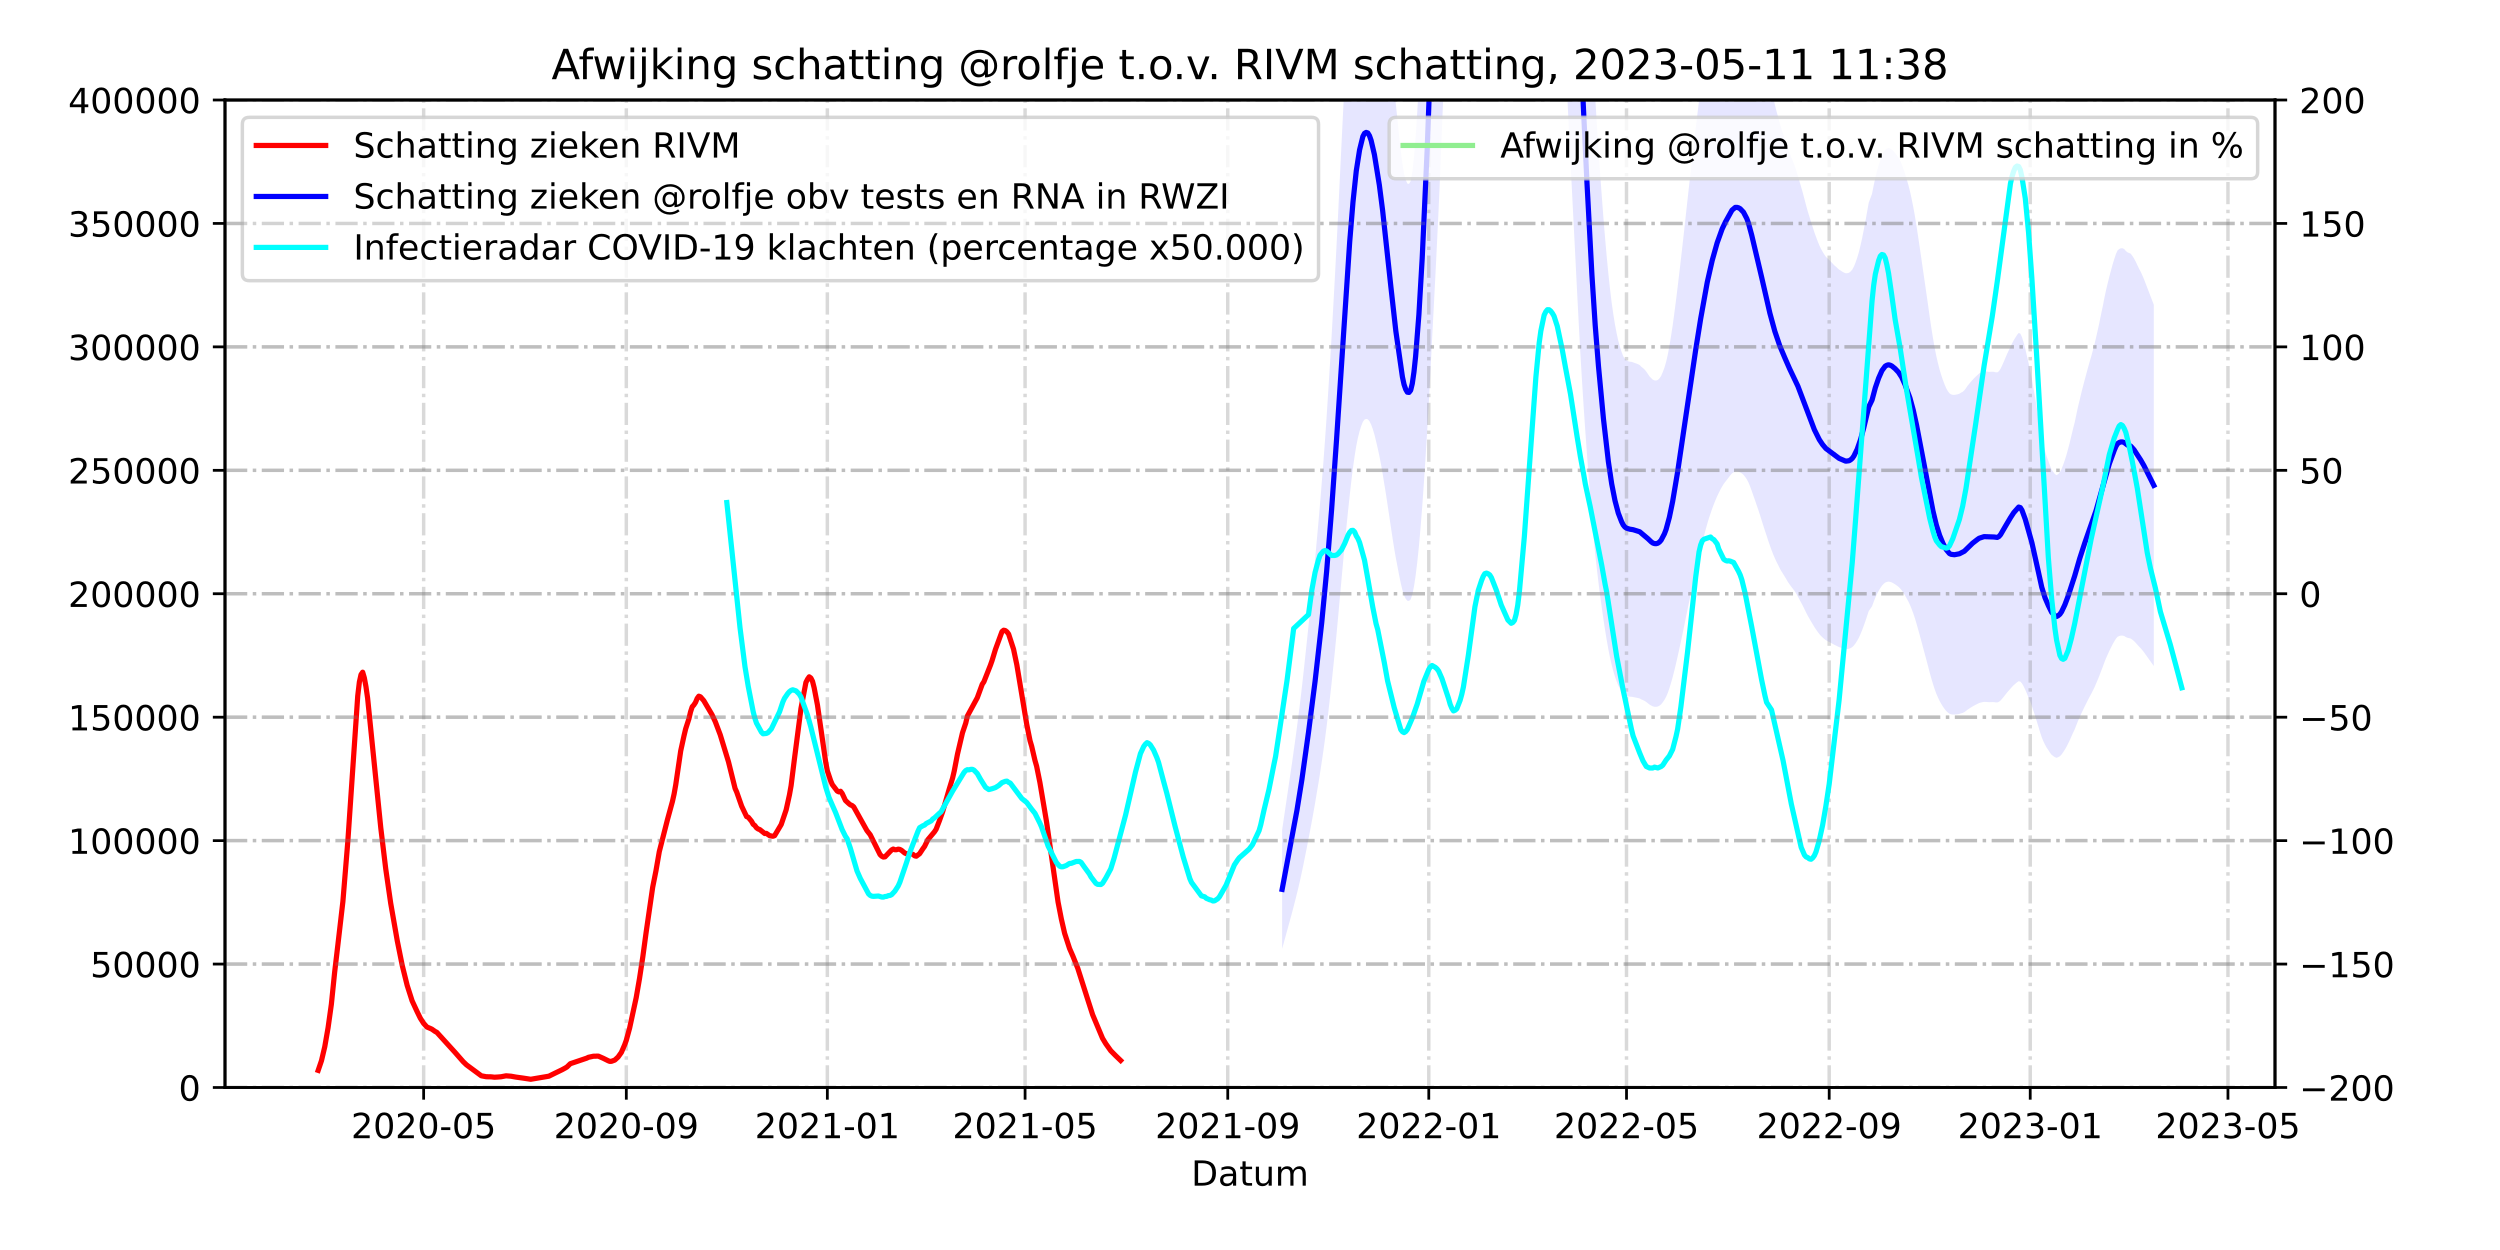 <?xml version="1.0" encoding="utf-8" standalone="no"?>
<!DOCTYPE svg PUBLIC "-//W3C//DTD SVG 1.1//EN"
  "http://www.w3.org/Graphics/SVG/1.1/DTD/svg11.dtd">
<!-- Created with matplotlib (https://matplotlib.org/) -->
<svg height="360pt" version="1.1" viewBox="0 0 720 360" width="720pt" xmlns="http://www.w3.org/2000/svg" xmlns:xlink="http://www.w3.org/1999/xlink">
 <defs>
  <style type="text/css">*{stroke-linecap:butt;stroke-linejoin:round;}</style>
 </defs>
 <g id="figure_1">
  <g id="patch_1">
   <path d="M 0 360 
L 720 360 
L 720 0 
L 0 0 
z
" style="fill:#ffffff;"/>
  </g>
  <g id="axes_1">
   <g id="patch_2">
    <path d="M 64.8 313.2 
L 655.2 313.2 
L 655.2 28.8 
L 64.8 28.8 
z
" style="fill:#ffffff;"/>
   </g>
   <g id="PolyCollection_1">
    <path clip-path="url(#p1002e72895)" d="M 369.254 273.258 
L 369.254 273.258 
L 369.728 271.528 
L 370.203 269.799 
L 370.678 268.069 
L 371.152 266.339 
L 371.627 264.609 
L 372.101 262.879 
L 372.576 261.04 
L 373.05 259.22 
L 373.525 257.312 
L 374 255.337 
L 374.474 253.28 
L 374.949 251.099 
L 375.423 248.821 
L 375.898 246.432 
L 376.372 244.051 
L 376.847 241.606 
L 377.321 239.128 
L 377.796 236.608 
L 378.271 233.992 
L 378.745 231.302 
L 379.22 228.452 
L 379.694 225.648 
L 380.169 222.69 
L 380.643 219.566 
L 381.118 216.351 
L 381.592 212.9 
L 382.067 209.186 
L 382.542 205.195 
L 383.016 201.093 
L 383.491 196.782 
L 383.965 192.264 
L 384.44 187.615 
L 384.914 182.709 
L 385.389 177.623 
L 385.864 172.295 
L 386.338 167.054 
L 386.813 161.865 
L 387.287 156.707 
L 387.762 151.834 
L 388.236 147.187 
L 388.711 142.741 
L 389.185 138.497 
L 389.66 134.697 
L 390.135 131.325 
L 390.609 128.407 
L 391.084 126.08 
L 391.558 124.18 
L 392.033 122.675 
L 392.507 121.472 
L 392.982 120.844 
L 393.456 120.655 
L 393.931 120.773 
L 394.406 121.319 
L 394.88 122.26 
L 395.355 123.551 
L 395.829 125.123 
L 396.304 127.062 
L 396.778 129.094 
L 397.253 131.279 
L 397.728 133.722 
L 398.202 136.441 
L 398.677 139.396 
L 399.151 142.298 
L 399.626 145.424 
L 400.1 148.601 
L 400.575 151.792 
L 401.049 154.931 
L 401.524 157.943 
L 401.999 160.7 
L 402.473 163.14 
L 402.948 165.668 
L 403.422 167.953 
L 403.897 169.953 
L 404.371 171.487 
L 404.846 172.45 
L 405.32 173.025 
L 405.795 173.069 
L 406.27 172.644 
L 406.744 171.272 
L 407.219 168.957 
L 407.693 165.835 
L 408.168 161.949 
L 408.642 157.399 
L 409.117 152.009 
L 409.592 146.045 
L 410.066 139.279 
L 410.541 131.995 
L 411.015 124.331 
L 411.49 116.057 
L 411.964 107.073 
L 412.439 97.69 
L 412.913 88.648 
L 413.388 79.512 
L 413.863 69.893 
L 414.337 59.868 
L 414.812 48.909 
L 415.286 37.138 
L 415.761 24.849 
L 416.235 12.405 
L 416.71 -0.914 
L 417.184 -15.219 
L 417.659 -30.381 
L 418.134 -46.579 
L 418.608 -63.937 
L 419.083 -82.269 
L 419.557 -100.62 
L 420.032 -118.775 
L 420.506 -137.13 
L 420.981 -154.874 
L 421.456 -172.176 
L 421.93 -189.191 
L 422.405 -205.659 
L 422.879 -220.274 
L 423.354 -233.484 
L 423.828 -245.163 
L 424.303 -254.671 
L 424.777 -261.874 
L 425.252 -267.146 
L 425.727 -270.436 
L 426.201 -271.314 
L 426.676 -269.778 
L 427.15 -266.017 
L 427.625 -259.877 
L 428.099 -251.607 
L 428.574 -241.185 
L 429.048 -229.974 
L 429.523 -216.633 
L 429.998 -201.686 
L 430.472 -185.665 
L 430.947 -169.059 
L 431.421 -152.153 
L 431.896 -135.594 
L 432.37 -119.708 
L 432.845 -103.774 
L 433.32 -88.741 
L 433.794 -75.246 
L 434.269 -63.976 
L 434.743 -56.035 
L 435.218 -50.133 
L 435.692 -47.235 
L 436.167 -46.721 
L 436.641 -48.759 
L 437.116 -53.032 
L 437.591 -59.423 
L 438.065 -67.702 
L 438.54 -77.535 
L 439.014 -89.016 
L 439.489 -100.975 
L 439.963 -113.03 
L 440.438 -123.766 
L 440.912 -132.135 
L 441.387 -138.769 
L 441.862 -143.377 
L 442.336 -146.011 
L 442.811 -145.991 
L 443.285 -143.826 
L 443.76 -139.309 
L 444.234 -132.779 
L 444.709 -124.86 
L 445.184 -115.814 
L 445.658 -105.884 
L 446.133 -94.4 
L 446.607 -82.496 
L 447.082 -70.512 
L 447.556 -58.575 
L 448.031 -46.989 
L 448.505 -35.893 
L 448.98 -25.475 
L 449.455 -14.844 
L 449.929 -4.48 
L 450.404 5.914 
L 450.878 16.436 
L 451.353 26.898 
L 451.827 37.092 
L 452.302 46.498 
L 452.776 55.948 
L 453.251 65.287 
L 453.726 74.601 
L 454.2 83.93 
L 454.675 93.112 
L 455.149 101.884 
L 455.624 109.764 
L 456.098 117.236 
L 456.573 124.197 
L 457.048 130.807 
L 457.522 137.212 
L 457.997 143.406 
L 458.471 149.356 
L 458.946 154.688 
L 459.42 159.541 
L 459.895 163.891 
L 460.369 167.857 
L 460.844 171.542 
L 461.319 175.01 
L 461.793 178.392 
L 462.268 181.51 
L 462.742 184.391 
L 463.217 187.042 
L 463.691 189.416 
L 464.166 191.503 
L 464.64 193.308 
L 465.115 194.88 
L 465.59 196.232 
L 466.064 197.404 
L 466.539 198.33 
L 467.013 199.13 
L 467.488 199.793 
L 467.962 200.204 
L 468.437 200.439 
L 468.912 200.577 
L 469.386 200.644 
L 469.861 200.67 
L 470.335 200.747 
L 470.81 200.842 
L 471.284 200.933 
L 471.759 201.032 
L 472.233 201.164 
L 472.708 201.432 
L 473.183 201.633 
L 473.657 201.868 
L 474.132 202.183 
L 474.606 202.563 
L 475.081 202.931 
L 475.555 203.197 
L 476.03 203.438 
L 476.504 203.548 
L 476.979 203.564 
L 477.454 203.471 
L 477.928 203.231 
L 478.403 202.855 
L 478.877 202.256 
L 479.352 201.58 
L 479.826 200.708 
L 480.301 199.612 
L 480.776 198.259 
L 481.25 196.69 
L 481.725 195.038 
L 482.199 193.157 
L 482.674 191.186 
L 483.148 189.12 
L 483.623 186.975 
L 484.097 184.787 
L 484.572 182.534 
L 485.047 180.257 
L 485.521 177.908 
L 485.996 175.584 
L 486.47 173.278 
L 486.945 171.053 
L 487.419 168.839 
L 487.894 166.593 
L 488.368 164.442 
L 488.843 162.272 
L 489.318 160.213 
L 489.792 158.219 
L 490.267 156.29 
L 490.741 154.383 
L 491.216 152.552 
L 491.69 150.858 
L 492.165 149.279 
L 492.639 147.859 
L 493.114 146.46 
L 493.589 145.214 
L 494.063 144.03 
L 494.538 142.922 
L 495.012 141.947 
L 495.487 140.977 
L 495.961 140.14 
L 496.436 139.355 
L 496.911 138.728 
L 497.385 138.127 
L 497.86 137.505 
L 498.334 136.89 
L 498.809 136.335 
L 499.283 136.013 
L 499.758 135.774 
L 500.232 135.766 
L 500.707 135.856 
L 501.182 136.044 
L 501.656 136.356 
L 502.131 136.745 
L 502.605 137.341 
L 503.08 138.025 
L 503.554 138.94 
L 504.029 140.095 
L 504.503 141.396 
L 504.978 142.77 
L 505.453 144.085 
L 505.927 145.505 
L 506.402 146.863 
L 506.876 148.321 
L 507.351 149.852 
L 507.825 151.363 
L 508.3 152.839 
L 508.775 154.244 
L 509.249 155.708 
L 509.724 157.095 
L 510.198 158.407 
L 510.673 159.647 
L 511.147 160.742 
L 511.622 161.787 
L 512.096 162.701 
L 512.571 163.676 
L 513.046 164.527 
L 513.52 165.268 
L 513.995 166.039 
L 514.469 166.826 
L 514.944 167.646 
L 515.418 168.317 
L 515.893 168.982 
L 516.367 169.585 
L 516.842 170.236 
L 517.317 170.978 
L 517.791 171.812 
L 518.266 172.712 
L 518.74 173.566 
L 519.215 174.471 
L 519.689 175.439 
L 520.164 176.414 
L 520.639 177.343 
L 521.113 178.156 
L 521.588 178.998 
L 522.062 179.78 
L 522.537 180.583 
L 523.011 181.279 
L 523.486 181.965 
L 523.96 182.589 
L 524.435 183.136 
L 524.91 183.59 
L 525.384 184.008 
L 525.859 184.376 
L 526.333 184.636 
L 526.808 184.878 
L 527.282 185.132 
L 527.757 185.399 
L 528.231 185.673 
L 528.706 185.892 
L 529.181 186.136 
L 529.655 186.362 
L 530.13 186.512 
L 530.604 186.691 
L 531.079 186.829 
L 531.553 186.931 
L 532.028 186.919 
L 532.503 186.85 
L 532.977 186.659 
L 533.452 186.366 
L 533.926 185.89 
L 534.401 185.264 
L 534.875 184.524 
L 535.35 183.668 
L 535.824 182.612 
L 536.299 181.476 
L 536.774 180.166 
L 537.248 178.845 
L 537.723 177.404 
L 538.197 175.988 
L 539.146 174.611 
L 539.621 173.32 
L 540.095 172.12 
L 540.57 171.096 
L 541.045 170.189 
L 541.519 169.392 
L 541.994 168.68 
L 542.468 168.175 
L 542.943 167.781 
L 543.417 167.593 
L 543.892 167.501 
L 544.367 167.58 
L 544.841 167.741 
L 545.316 168 
L 545.79 168.283 
L 546.265 168.619 
L 546.739 168.982 
L 547.214 169.441 
L 547.688 170.005 
L 548.163 170.708 
L 548.638 171.468 
L 549.112 172.321 
L 549.587 173.187 
L 550.061 174.191 
L 550.536 175.343 
L 551.01 176.625 
L 551.485 178.03 
L 551.959 179.626 
L 552.434 181.298 
L 552.909 183.021 
L 553.383 184.777 
L 553.858 186.561 
L 554.332 188.308 
L 554.807 190.077 
L 555.281 191.856 
L 555.756 193.694 
L 556.231 195.431 
L 556.705 197.003 
L 557.18 198.475 
L 557.654 199.767 
L 558.129 200.863 
L 558.603 201.871 
L 559.078 202.718 
L 559.552 203.479 
L 560.027 204.154 
L 560.502 204.756 
L 560.976 205.204 
L 561.451 205.551 
L 561.925 205.711 
L 562.4 205.783 
L 562.874 205.793 
L 563.349 205.748 
L 563.823 205.702 
L 564.298 205.606 
L 564.773 205.444 
L 565.247 205.324 
L 565.722 205.091 
L 566.196 204.753 
L 566.671 204.368 
L 567.145 204.065 
L 567.62 203.753 
L 568.095 203.474 
L 568.569 203.194 
L 569.044 202.948 
L 569.518 202.705 
L 569.993 202.473 
L 570.467 202.338 
L 570.942 202.228 
L 571.416 202.144 
L 571.891 202.151 
L 572.366 202.181 
L 572.84 202.231 
L 573.315 202.212 
L 573.789 202.202 
L 574.264 202.218 
L 574.738 202.286 
L 575.213 202.301 
L 575.687 202.122 
L 576.162 201.74 
L 576.637 201.199 
L 577.111 200.629 
L 577.586 200.018 
L 578.06 199.421 
L 578.535 198.883 
L 579.009 198.333 
L 579.484 197.803 
L 579.959 197.312 
L 580.433 196.906 
L 580.908 196.5 
L 581.382 196.186 
L 581.857 196.294 
L 582.331 196.831 
L 582.806 197.655 
L 583.28 198.643 
L 583.755 199.766 
L 584.23 200.864 
L 584.704 202.013 
L 585.179 203.352 
L 585.653 204.781 
L 586.128 206.257 
L 586.602 207.779 
L 587.077 209.323 
L 587.551 210.92 
L 588.026 212.344 
L 588.501 213.507 
L 588.975 214.489 
L 589.45 215.357 
L 589.924 216.036 
L 590.399 216.77 
L 590.873 217.398 
L 591.348 217.752 
L 591.823 218.08 
L 592.297 218.244 
L 592.772 218.064 
L 593.246 217.786 
L 593.721 217.304 
L 594.195 216.64 
L 594.67 215.897 
L 595.144 215.097 
L 595.619 214.143 
L 596.094 213.177 
L 596.568 212.098 
L 597.043 211.033 
L 597.517 210.046 
L 597.992 208.829 
L 598.466 207.624 
L 598.941 206.59 
L 599.415 205.505 
L 599.89 204.499 
L 600.365 203.52 
L 600.839 202.577 
L 601.314 201.623 
L 601.788 200.714 
L 602.263 199.847 
L 602.737 198.905 
L 603.212 197.94 
L 603.687 196.845 
L 604.161 195.724 
L 604.636 194.543 
L 605.11 193.29 
L 605.585 192.081 
L 606.059 190.774 
L 606.534 189.566 
L 607.008 188.505 
L 607.483 187.461 
L 607.958 186.51 
L 608.432 185.571 
L 608.907 184.732 
L 609.381 183.953 
L 609.856 183.399 
L 610.33 183.171 
L 610.805 183.052 
L 611.279 183.057 
L 611.754 183.163 
L 612.229 183.467 
L 612.703 183.68 
L 613.178 183.788 
L 613.652 183.898 
L 614.127 184.245 
L 614.601 184.636 
L 615.076 185.122 
L 615.551 185.659 
L 616.025 186.2 
L 616.5 186.672 
L 616.974 187.226 
L 617.449 187.828 
L 617.923 188.492 
L 618.398 189.156 
L 618.872 189.82 
L 619.347 190.484 
L 619.822 191.148 
L 620.296 191.812 
L 620.296 191.812 
L 620.296 87.766 
L 619.822 86.533 
L 619.347 85.299 
L 618.872 84.066 
L 618.398 82.833 
L 617.923 81.6 
L 617.449 80.366 
L 616.974 79.249 
L 616.5 78.22 
L 616.025 77.342 
L 615.551 76.339 
L 615.076 75.341 
L 614.601 74.438 
L 614.127 73.712 
L 613.652 73.067 
L 613.178 72.863 
L 612.703 72.663 
L 612.229 72.267 
L 611.754 71.702 
L 611.279 71.507 
L 610.805 71.496 
L 610.33 71.718 
L 609.856 72.14 
L 609.381 73.171 
L 608.907 74.616 
L 608.432 76.175 
L 607.958 77.919 
L 607.483 79.686 
L 607.008 81.624 
L 606.534 83.594 
L 606.059 85.837 
L 605.585 88.265 
L 605.11 90.51 
L 604.636 92.837 
L 604.161 95.03 
L 603.687 97.113 
L 603.212 99.147 
L 602.737 100.937 
L 602.263 102.687 
L 601.788 104.297 
L 601.314 105.986 
L 600.839 107.756 
L 600.365 109.509 
L 599.89 111.326 
L 599.415 113.195 
L 598.941 115.21 
L 598.466 117.13 
L 597.992 119.368 
L 597.517 121.628 
L 597.043 123.461 
L 596.568 125.439 
L 596.094 127.443 
L 595.619 129.237 
L 595.144 131.009 
L 594.67 132.494 
L 594.195 133.874 
L 593.721 135.108 
L 593.246 136.002 
L 592.772 136.52 
L 592.297 136.854 
L 591.823 136.548 
L 591.348 135.939 
L 590.873 135.282 
L 590.399 134.116 
L 589.924 132.753 
L 589.45 131.491 
L 588.975 129.879 
L 588.501 128.056 
L 588.026 125.895 
L 587.551 123.252 
L 587.077 120.286 
L 586.602 117.419 
L 586.128 114.591 
L 585.653 111.851 
L 585.179 109.197 
L 584.704 106.709 
L 584.23 104.577 
L 583.755 102.537 
L 583.28 100.451 
L 582.806 98.617 
L 582.331 97.086 
L 581.857 96.09 
L 581.382 95.889 
L 580.908 96.471 
L 580.433 97.225 
L 579.959 97.979 
L 579.484 98.892 
L 579.009 99.876 
L 578.535 100.898 
L 578.06 101.896 
L 577.586 103.005 
L 577.111 104.14 
L 576.637 105.199 
L 576.162 106.203 
L 575.687 106.912 
L 575.213 107.244 
L 574.738 107.217 
L 574.264 107.09 
L 573.789 107.062 
L 573.315 107.079 
L 572.84 107.115 
L 572.366 107.021 
L 571.891 106.965 
L 571.416 106.952 
L 570.942 107.11 
L 570.467 107.314 
L 569.993 107.564 
L 569.518 107.994 
L 569.044 108.447 
L 568.569 108.904 
L 568.095 109.424 
L 567.62 109.941 
L 567.145 110.521 
L 566.671 111.084 
L 566.196 111.798 
L 565.722 112.426 
L 565.247 112.859 
L 564.773 113.082 
L 564.298 113.383 
L 563.823 113.56 
L 563.349 113.646 
L 562.874 113.73 
L 562.4 113.711 
L 561.925 113.578 
L 561.451 113.28 
L 560.976 112.637 
L 560.502 111.803 
L 560.027 110.686 
L 559.552 109.432 
L 559.078 108.019 
L 558.603 106.446 
L 558.129 104.574 
L 557.654 102.538 
L 557.18 100.139 
L 556.705 97.405 
L 556.231 94.487 
L 555.756 91.26 
L 555.281 87.848 
L 554.807 84.544 
L 554.332 81.258 
L 553.858 78.013 
L 553.383 74.7 
L 552.909 71.439 
L 552.434 68.24 
L 551.959 65.135 
L 551.485 62.17 
L 551.01 59.56 
L 550.536 57.18 
L 550.061 55.041 
L 549.587 53.176 
L 549.112 51.568 
L 548.638 49.983 
L 548.163 48.571 
L 547.688 47.266 
L 547.214 46.22 
L 546.739 45.366 
L 546.265 44.692 
L 545.79 44.069 
L 545.316 43.542 
L 544.841 43.063 
L 544.367 42.763 
L 543.892 42.615 
L 543.417 42.787 
L 542.943 43.136 
L 542.468 43.867 
L 541.994 44.806 
L 541.519 46.128 
L 541.045 47.607 
L 540.57 49.293 
L 540.095 51.195 
L 539.621 53.422 
L 539.146 55.82 
L 538.197 58.377 
L 537.723 61.008 
L 537.248 63.684 
L 536.774 66.136 
L 536.299 68.571 
L 535.824 70.679 
L 535.35 72.64 
L 534.875 74.231 
L 534.401 75.605 
L 533.926 76.767 
L 533.452 77.65 
L 532.977 78.195 
L 532.503 78.549 
L 532.028 78.679 
L 531.553 78.7 
L 531.079 78.511 
L 530.604 78.254 
L 530.13 77.922 
L 529.655 77.643 
L 529.181 77.224 
L 528.706 76.771 
L 528.231 76.364 
L 527.757 75.856 
L 527.282 75.359 
L 526.808 74.887 
L 526.333 74.439 
L 525.859 73.956 
L 525.384 73.273 
L 524.91 72.496 
L 524.435 71.652 
L 523.96 70.637 
L 523.486 69.477 
L 523.011 68.205 
L 522.537 66.911 
L 522.062 65.421 
L 521.588 63.968 
L 521.113 62.404 
L 520.639 60.894 
L 520.164 59.168 
L 519.689 57.358 
L 519.215 55.561 
L 518.74 53.88 
L 518.266 52.294 
L 517.791 50.623 
L 517.317 49.073 
L 516.842 47.696 
L 516.367 46.486 
L 515.893 45.367 
L 515.418 44.131 
L 514.944 42.885 
L 514.469 41.362 
L 513.995 39.902 
L 513.52 38.469 
L 513.046 37.093 
L 512.571 35.513 
L 512.096 33.702 
L 511.622 32.004 
L 511.147 30.065 
L 510.673 28.03 
L 510.198 25.727 
L 509.724 23.292 
L 509.249 20.715 
L 508.775 17.995 
L 508.3 15.387 
L 507.825 12.645 
L 507.351 9.84 
L 506.876 6.996 
L 506.402 4.288 
L 505.927 1.766 
L 505.453 -0.871 
L 504.978 -3.313 
L 504.503 -5.865 
L 504.029 -8.28 
L 503.554 -10.426 
L 503.08 -12.125 
L 502.605 -13.395 
L 502.131 -14.502 
L 501.656 -15.225 
L 501.182 -15.805 
L 500.707 -16.154 
L 500.232 -16.321 
L 499.758 -16.306 
L 499.283 -15.861 
L 498.809 -15.264 
L 498.334 -14.234 
L 497.86 -13.092 
L 497.385 -11.936 
L 496.911 -10.819 
L 496.436 -9.656 
L 495.961 -8.197 
L 495.487 -6.642 
L 495.012 -4.841 
L 494.538 -3.031 
L 494.063 -0.974 
L 493.589 1.225 
L 493.114 3.541 
L 492.639 6.137 
L 492.165 8.775 
L 491.69 11.708 
L 491.216 14.854 
L 490.741 18.254 
L 490.267 21.796 
L 489.792 25.378 
L 489.318 29.081 
L 488.843 32.905 
L 488.368 36.934 
L 487.894 40.929 
L 487.419 45.101 
L 486.945 49.213 
L 486.47 53.345 
L 485.996 57.628 
L 485.521 61.943 
L 485.047 66.306 
L 484.572 70.535 
L 484.097 74.719 
L 483.623 78.782 
L 483.148 82.766 
L 482.674 86.602 
L 482.199 90.263 
L 481.725 93.757 
L 481.25 96.825 
L 480.776 99.738 
L 480.301 102.25 
L 479.826 104.287 
L 479.352 105.907 
L 478.877 107.161 
L 478.403 108.273 
L 477.928 108.972 
L 477.454 109.418 
L 476.979 109.59 
L 476.504 109.56 
L 476.03 109.357 
L 475.555 108.908 
L 475.081 108.415 
L 474.606 107.731 
L 474.132 107.025 
L 473.657 106.44 
L 473.183 106.005 
L 472.708 105.63 
L 472.233 105.133 
L 471.759 104.888 
L 471.284 104.703 
L 470.81 104.535 
L 470.335 104.358 
L 469.861 104.216 
L 469.386 104.167 
L 468.912 104.043 
L 468.437 103.786 
L 467.962 103.35 
L 467.488 102.586 
L 467.013 101.356 
L 466.539 99.871 
L 466.064 98.15 
L 465.59 95.974 
L 465.115 93.463 
L 464.64 90.544 
L 464.166 87.19 
L 463.691 83.315 
L 463.217 78.906 
L 462.742 73.984 
L 462.268 68.633 
L 461.793 62.843 
L 461.319 56.562 
L 460.844 50.121 
L 460.369 43.277 
L 459.895 35.912 
L 459.42 27.833 
L 458.946 18.821 
L 458.471 8.918 
L 457.997 -2.132 
L 457.522 -13.634 
L 457.048 -25.53 
L 456.573 -37.806 
L 456.098 -50.733 
L 455.624 -64.61 
L 455.149 -79.244 
L 454.675 -95.535 
L 454.2 -112.587 
L 453.726 -129.912 
L 453.251 -147.211 
L 452.776 -164.555 
L 452.302 -182.103 
L 451.827 -199.572 
L 451.353 -218.504 
L 450.878 -237.932 
L 450.404 -257.473 
L 449.929 -276.777 
L 449.455 -296.024 
L 448.98 -315.768 
L 448.505 -335.116 
L 448.031 -355.723 
L 447.556 -377.24 
L 447.082 -399.409 
L 446.607 -421.663 
L 446.133 -443.771 
L 445.658 -465.1 
L 445.184 -483.54 
L 444.709 -500.34 
L 444.234 -515.047 
L 443.76 -527.175 
L 443.285 -535.562 
L 442.811 -539.583 
L 442.336 -539.621 
L 441.862 -534.729 
L 441.387 -526.172 
L 440.912 -513.85 
L 440.438 -498.309 
L 439.963 -478.37 
L 439.489 -455.983 
L 439.014 -433.773 
L 438.54 -412.45 
L 438.065 -394.189 
L 437.591 -378.815 
L 437.116 -366.944 
L 436.641 -359.009 
L 436.167 -355.225 
L 435.692 -356.18 
L 435.218 -361.561 
L 434.743 -372.522 
L 434.269 -387.269 
L 433.794 -408.199 
L 433.32 -433.261 
L 432.845 -461.181 
L 432.37 -490.772 
L 431.896 -520.275 
L 431.421 -551.026 
L 430.947 -582.424 
L 430.472 -613.264 
L 429.998 -643.017 
L 429.523 -670.775 
L 429.048 -695.551 
L 428.574 -716.373 
L 428.099 -735.728 
L 427.625 -751.086 
L 427.15 -762.488 
L 426.676 -769.473 
L 426.201 -772.327 
L 425.727 -770.695 
L 425.252 -764.585 
L 424.777 -754.794 
L 424.303 -741.417 
L 423.828 -723.761 
L 423.354 -702.07 
L 422.879 -677.538 
L 422.405 -650.395 
L 421.93 -619.813 
L 421.456 -588.212 
L 420.981 -556.08 
L 420.506 -523.127 
L 420.032 -489.038 
L 419.557 -455.323 
L 419.083 -421.243 
L 418.608 -387.196 
L 418.134 -354.961 
L 417.659 -324.878 
L 417.184 -296.72 
L 416.71 -270.155 
L 416.235 -245.42 
L 415.761 -222.31 
L 415.286 -199.486 
L 414.812 -177.627 
L 414.337 -157.273 
L 413.863 -138.656 
L 413.388 -120.791 
L 412.913 -103.825 
L 412.439 -87.033 
L 411.964 -69.608 
L 411.49 -52.922 
L 411.015 -37.556 
L 410.541 -23.323 
L 410.066 -9.796 
L 409.592 2.77 
L 409.117 13.846 
L 408.642 23.854 
L 408.168 32.305 
L 407.693 39.523 
L 407.219 45.32 
L 406.744 49.619 
L 406.27 52.167 
L 405.795 52.957 
L 405.32 52.876 
L 404.846 51.807 
L 404.371 50.018 
L 403.897 47.17 
L 403.422 43.456 
L 402.948 39.211 
L 402.473 34.518 
L 401.999 29.985 
L 401.524 24.866 
L 401.049 19.272 
L 400.575 13.443 
L 400.1 7.516 
L 399.626 1.616 
L 399.151 -4.19 
L 398.677 -9.578 
L 398.202 -15.066 
L 397.728 -20.117 
L 397.253 -24.653 
L 396.778 -28.711 
L 396.304 -32.484 
L 395.829 -36.085 
L 395.355 -39.005 
L 394.88 -41.403 
L 394.406 -43.151 
L 393.931 -44.164 
L 393.456 -44.384 
L 392.982 -44.033 
L 392.507 -42.866 
L 392.033 -40.633 
L 391.558 -37.837 
L 391.084 -34.308 
L 390.609 -29.987 
L 390.135 -24.568 
L 389.66 -18.306 
L 389.185 -11.249 
L 388.711 -3.367 
L 388.236 4.891 
L 387.762 13.52 
L 387.287 22.57 
L 386.813 32.149 
L 386.338 41.786 
L 385.864 51.518 
L 385.389 61.413 
L 384.914 70.86 
L 384.44 79.971 
L 383.965 88.605 
L 383.491 96.996 
L 383.016 105.002 
L 382.542 112.62 
L 382.067 120.032 
L 381.592 126.929 
L 381.118 133.337 
L 380.643 139.308 
L 380.169 145.109 
L 379.694 150.603 
L 379.22 155.81 
L 378.745 161.104 
L 378.271 166.1 
L 377.796 170.957 
L 377.321 175.637 
L 376.847 180.239 
L 376.372 184.78 
L 375.898 189.203 
L 375.423 193.639 
L 374.949 197.869 
L 374.474 201.919 
L 374 205.741 
L 373.525 209.409 
L 373.05 212.951 
L 372.576 216.332 
L 372.101 219.747 
L 371.627 222.959 
L 371.152 226.172 
L 370.678 229.385 
L 370.203 232.597 
L 369.728 235.81 
L 369.254 239.022 
z
" style="fill:#0000ff;fill-opacity:0.1;"/>
   </g>
   <g id="matplotlib.axis_1">
    <g id="xtick_1">
     <g id="line2d_1">
      <path clip-path="url(#p1002e72895)" d="M 122.008 313.2 
L 122.008 28.8 
" style="fill:none;stroke:#808080;stroke-dasharray:6.4,1.6,1,1.6;stroke-dashoffset:0;stroke-opacity:0.3;"/>
     </g>
     <g id="line2d_2">
      <defs>
       <path d="M 0 0 
L 0 3.5 
" id="m57c2ec4690" style="stroke:#000000;stroke-width:0.8;"/>
      </defs>
      <g>
       <use style="stroke:#000000;stroke-width:0.8;" x="122.008" xlink:href="#m57c2ec4690" y="313.2"/>
      </g>
     </g>
     <g id="text_1">
      <!-- 2020-05 -->
      <g transform="translate(101.117 327.798)scale(0.1 -0.1)">
       <defs>
        <path d="M 19.188 8.297 
L 53.609 8.297 
L 53.609 0 
L 7.328 0 
L 7.328 8.297 
Q 12.938 14.109 22.625 23.891 
Q 32.328 33.688 34.812 36.531 
Q 39.547 41.844 41.422 45.531 
Q 43.312 49.219 43.312 52.781 
Q 43.312 58.594 39.234 62.25 
Q 35.156 65.922 28.609 65.922 
Q 23.969 65.922 18.812 64.312 
Q 13.672 62.703 7.812 59.422 
L 7.812 69.391 
Q 13.766 71.781 18.938 73 
Q 24.125 74.219 28.422 74.219 
Q 39.75 74.219 46.484 68.547 
Q 53.219 62.891 53.219 53.422 
Q 53.219 48.922 51.531 44.891 
Q 49.859 40.875 45.406 35.406 
Q 44.188 33.984 37.641 27.219 
Q 31.109 20.453 19.188 8.297 
z
" id="DejaVuSans-50"/>
        <path d="M 31.781 66.406 
Q 24.172 66.406 20.328 58.906 
Q 16.5 51.422 16.5 36.375 
Q 16.5 21.391 20.328 13.891 
Q 24.172 6.391 31.781 6.391 
Q 39.453 6.391 43.281 13.891 
Q 47.125 21.391 47.125 36.375 
Q 47.125 51.422 43.281 58.906 
Q 39.453 66.406 31.781 66.406 
z
M 31.781 74.219 
Q 44.047 74.219 50.516 64.516 
Q 56.984 54.828 56.984 36.375 
Q 56.984 17.969 50.516 8.266 
Q 44.047 -1.422 31.781 -1.422 
Q 19.531 -1.422 13.062 8.266 
Q 6.594 17.969 6.594 36.375 
Q 6.594 54.828 13.062 64.516 
Q 19.531 74.219 31.781 74.219 
z
" id="DejaVuSans-48"/>
        <path d="M 4.891 31.391 
L 31.203 31.391 
L 31.203 23.391 
L 4.891 23.391 
z
" id="DejaVuSans-45"/>
        <path d="M 10.797 72.906 
L 49.516 72.906 
L 49.516 64.594 
L 19.828 64.594 
L 19.828 46.734 
Q 21.969 47.469 24.109 47.828 
Q 26.266 48.188 28.422 48.188 
Q 40.625 48.188 47.75 41.5 
Q 54.891 34.812 54.891 23.391 
Q 54.891 11.625 47.562 5.094 
Q 40.234 -1.422 26.906 -1.422 
Q 22.312 -1.422 17.547 -0.641 
Q 12.797 0.141 7.719 1.703 
L 7.719 11.625 
Q 12.109 9.234 16.797 8.062 
Q 21.484 6.891 26.703 6.891 
Q 35.156 6.891 40.078 11.328 
Q 45.016 15.766 45.016 23.391 
Q 45.016 31 40.078 35.438 
Q 35.156 39.891 26.703 39.891 
Q 22.75 39.891 18.812 39.016 
Q 14.891 38.141 10.797 36.281 
z
" id="DejaVuSans-53"/>
       </defs>
       <use xlink:href="#DejaVuSans-50"/>
       <use x="63.623" xlink:href="#DejaVuSans-48"/>
       <use x="127.246" xlink:href="#DejaVuSans-50"/>
       <use x="190.869" xlink:href="#DejaVuSans-48"/>
       <use x="254.492" xlink:href="#DejaVuSans-45"/>
       <use x="290.576" xlink:href="#DejaVuSans-48"/>
       <use x="354.199" xlink:href="#DejaVuSans-53"/>
      </g>
     </g>
    </g>
    <g id="xtick_2">
     <g id="line2d_3">
      <path clip-path="url(#p1002e72895)" d="M 180.379 313.2 
L 180.379 28.8 
" style="fill:none;stroke:#808080;stroke-dasharray:6.4,1.6,1,1.6;stroke-dashoffset:0;stroke-opacity:0.3;"/>
     </g>
     <g id="line2d_4">
      <g>
       <use style="stroke:#000000;stroke-width:0.8;" x="180.379" xlink:href="#m57c2ec4690" y="313.2"/>
      </g>
     </g>
     <g id="text_2">
      <!-- 2020-09 -->
      <g transform="translate(159.488 327.798)scale(0.1 -0.1)">
       <defs>
        <path d="M 10.984 1.516 
L 10.984 10.5 
Q 14.703 8.734 18.5 7.812 
Q 22.312 6.891 25.984 6.891 
Q 35.75 6.891 40.891 13.453 
Q 46.047 20.016 46.781 33.406 
Q 43.953 29.203 39.594 26.953 
Q 35.25 24.703 29.984 24.703 
Q 19.047 24.703 12.672 31.312 
Q 6.297 37.938 6.297 49.422 
Q 6.297 60.641 12.938 67.422 
Q 19.578 74.219 30.609 74.219 
Q 43.266 74.219 49.922 64.516 
Q 56.594 54.828 56.594 36.375 
Q 56.594 19.141 48.406 8.859 
Q 40.234 -1.422 26.422 -1.422 
Q 22.703 -1.422 18.891 -0.688 
Q 15.094 0.047 10.984 1.516 
z
M 30.609 32.422 
Q 37.25 32.422 41.125 36.953 
Q 45.016 41.5 45.016 49.422 
Q 45.016 57.281 41.125 61.844 
Q 37.25 66.406 30.609 66.406 
Q 23.969 66.406 20.094 61.844 
Q 16.219 57.281 16.219 49.422 
Q 16.219 41.5 20.094 36.953 
Q 23.969 32.422 30.609 32.422 
z
" id="DejaVuSans-57"/>
       </defs>
       <use xlink:href="#DejaVuSans-50"/>
       <use x="63.623" xlink:href="#DejaVuSans-48"/>
       <use x="127.246" xlink:href="#DejaVuSans-50"/>
       <use x="190.869" xlink:href="#DejaVuSans-48"/>
       <use x="254.492" xlink:href="#DejaVuSans-45"/>
       <use x="290.576" xlink:href="#DejaVuSans-48"/>
       <use x="354.199" xlink:href="#DejaVuSans-57"/>
      </g>
     </g>
    </g>
    <g id="xtick_3">
     <g id="line2d_5">
      <path clip-path="url(#p1002e72895)" d="M 238.275 313.2 
L 238.275 28.8 
" style="fill:none;stroke:#808080;stroke-dasharray:6.4,1.6,1,1.6;stroke-dashoffset:0;stroke-opacity:0.3;"/>
     </g>
     <g id="line2d_6">
      <g>
       <use style="stroke:#000000;stroke-width:0.8;" x="238.275" xlink:href="#m57c2ec4690" y="313.2"/>
      </g>
     </g>
     <g id="text_3">
      <!-- 2021-01 -->
      <g transform="translate(217.384 327.798)scale(0.1 -0.1)">
       <defs>
        <path d="M 12.406 8.297 
L 28.516 8.297 
L 28.516 63.922 
L 10.984 60.406 
L 10.984 69.391 
L 28.422 72.906 
L 38.281 72.906 
L 38.281 8.297 
L 54.391 8.297 
L 54.391 0 
L 12.406 0 
z
" id="DejaVuSans-49"/>
       </defs>
       <use xlink:href="#DejaVuSans-50"/>
       <use x="63.623" xlink:href="#DejaVuSans-48"/>
       <use x="127.246" xlink:href="#DejaVuSans-50"/>
       <use x="190.869" xlink:href="#DejaVuSans-49"/>
       <use x="254.492" xlink:href="#DejaVuSans-45"/>
       <use x="290.576" xlink:href="#DejaVuSans-48"/>
       <use x="354.199" xlink:href="#DejaVuSans-49"/>
      </g>
     </g>
    </g>
    <g id="xtick_4">
     <g id="line2d_7">
      <path clip-path="url(#p1002e72895)" d="M 295.223 313.2 
L 295.223 28.8 
" style="fill:none;stroke:#808080;stroke-dasharray:6.4,1.6,1,1.6;stroke-dashoffset:0;stroke-opacity:0.3;"/>
     </g>
     <g id="line2d_8">
      <g>
       <use style="stroke:#000000;stroke-width:0.8;" x="295.223" xlink:href="#m57c2ec4690" y="313.2"/>
      </g>
     </g>
     <g id="text_4">
      <!-- 2021-05 -->
      <g transform="translate(274.331 327.798)scale(0.1 -0.1)">
       <use xlink:href="#DejaVuSans-50"/>
       <use x="63.623" xlink:href="#DejaVuSans-48"/>
       <use x="127.246" xlink:href="#DejaVuSans-50"/>
       <use x="190.869" xlink:href="#DejaVuSans-49"/>
       <use x="254.492" xlink:href="#DejaVuSans-45"/>
       <use x="290.576" xlink:href="#DejaVuSans-48"/>
       <use x="354.199" xlink:href="#DejaVuSans-53"/>
      </g>
     </g>
    </g>
    <g id="xtick_5">
     <g id="line2d_9">
      <path clip-path="url(#p1002e72895)" d="M 353.593 313.2 
L 353.593 28.8 
" style="fill:none;stroke:#808080;stroke-dasharray:6.4,1.6,1,1.6;stroke-dashoffset:0;stroke-opacity:0.3;"/>
     </g>
     <g id="line2d_10">
      <g>
       <use style="stroke:#000000;stroke-width:0.8;" x="353.593" xlink:href="#m57c2ec4690" y="313.2"/>
      </g>
     </g>
     <g id="text_5">
      <!-- 2021-09 -->
      <g transform="translate(332.702 327.798)scale(0.1 -0.1)">
       <use xlink:href="#DejaVuSans-50"/>
       <use x="63.623" xlink:href="#DejaVuSans-48"/>
       <use x="127.246" xlink:href="#DejaVuSans-50"/>
       <use x="190.869" xlink:href="#DejaVuSans-49"/>
       <use x="254.492" xlink:href="#DejaVuSans-45"/>
       <use x="290.576" xlink:href="#DejaVuSans-48"/>
       <use x="354.199" xlink:href="#DejaVuSans-57"/>
      </g>
     </g>
    </g>
    <g id="xtick_6">
     <g id="line2d_11">
      <path clip-path="url(#p1002e72895)" d="M 411.49 313.2 
L 411.49 28.8 
" style="fill:none;stroke:#808080;stroke-dasharray:6.4,1.6,1,1.6;stroke-dashoffset:0;stroke-opacity:0.3;"/>
     </g>
     <g id="line2d_12">
      <g>
       <use style="stroke:#000000;stroke-width:0.8;" x="411.49" xlink:href="#m57c2ec4690" y="313.2"/>
      </g>
     </g>
     <g id="text_6">
      <!-- 2022-01 -->
      <g transform="translate(390.598 327.798)scale(0.1 -0.1)">
       <use xlink:href="#DejaVuSans-50"/>
       <use x="63.623" xlink:href="#DejaVuSans-48"/>
       <use x="127.246" xlink:href="#DejaVuSans-50"/>
       <use x="190.869" xlink:href="#DejaVuSans-50"/>
       <use x="254.492" xlink:href="#DejaVuSans-45"/>
       <use x="290.576" xlink:href="#DejaVuSans-48"/>
       <use x="354.199" xlink:href="#DejaVuSans-49"/>
      </g>
     </g>
    </g>
    <g id="xtick_7">
     <g id="line2d_13">
      <path clip-path="url(#p1002e72895)" d="M 468.437 313.2 
L 468.437 28.8 
" style="fill:none;stroke:#808080;stroke-dasharray:6.4,1.6,1,1.6;stroke-dashoffset:0;stroke-opacity:0.3;"/>
     </g>
     <g id="line2d_14">
      <g>
       <use style="stroke:#000000;stroke-width:0.8;" x="468.437" xlink:href="#m57c2ec4690" y="313.2"/>
      </g>
     </g>
     <g id="text_7">
      <!-- 2022-05 -->
      <g transform="translate(447.546 327.798)scale(0.1 -0.1)">
       <use xlink:href="#DejaVuSans-50"/>
       <use x="63.623" xlink:href="#DejaVuSans-48"/>
       <use x="127.246" xlink:href="#DejaVuSans-50"/>
       <use x="190.869" xlink:href="#DejaVuSans-50"/>
       <use x="254.492" xlink:href="#DejaVuSans-45"/>
       <use x="290.576" xlink:href="#DejaVuSans-48"/>
       <use x="354.199" xlink:href="#DejaVuSans-53"/>
      </g>
     </g>
    </g>
    <g id="xtick_8">
     <g id="line2d_15">
      <path clip-path="url(#p1002e72895)" d="M 526.808 313.2 
L 526.808 28.8 
" style="fill:none;stroke:#808080;stroke-dasharray:6.4,1.6,1,1.6;stroke-dashoffset:0;stroke-opacity:0.3;"/>
     </g>
     <g id="line2d_16">
      <g>
       <use style="stroke:#000000;stroke-width:0.8;" x="526.808" xlink:href="#m57c2ec4690" y="313.2"/>
      </g>
     </g>
     <g id="text_8">
      <!-- 2022-09 -->
      <g transform="translate(505.916 327.798)scale(0.1 -0.1)">
       <use xlink:href="#DejaVuSans-50"/>
       <use x="63.623" xlink:href="#DejaVuSans-48"/>
       <use x="127.246" xlink:href="#DejaVuSans-50"/>
       <use x="190.869" xlink:href="#DejaVuSans-50"/>
       <use x="254.492" xlink:href="#DejaVuSans-45"/>
       <use x="290.576" xlink:href="#DejaVuSans-48"/>
       <use x="354.199" xlink:href="#DejaVuSans-57"/>
      </g>
     </g>
    </g>
    <g id="xtick_9">
     <g id="line2d_17">
      <path clip-path="url(#p1002e72895)" d="M 584.704 313.2 
L 584.704 28.8 
" style="fill:none;stroke:#808080;stroke-dasharray:6.4,1.6,1,1.6;stroke-dashoffset:0;stroke-opacity:0.3;"/>
     </g>
     <g id="line2d_18">
      <g>
       <use style="stroke:#000000;stroke-width:0.8;" x="584.704" xlink:href="#m57c2ec4690" y="313.2"/>
      </g>
     </g>
     <g id="text_9">
      <!-- 2023-01 -->
      <g transform="translate(563.813 327.798)scale(0.1 -0.1)">
       <defs>
        <path d="M 40.578 39.312 
Q 47.656 37.797 51.625 33 
Q 55.609 28.219 55.609 21.188 
Q 55.609 10.406 48.188 4.484 
Q 40.766 -1.422 27.094 -1.422 
Q 22.516 -1.422 17.656 -0.516 
Q 12.797 0.391 7.625 2.203 
L 7.625 11.719 
Q 11.719 9.328 16.594 8.109 
Q 21.484 6.891 26.812 6.891 
Q 36.078 6.891 40.938 10.547 
Q 45.797 14.203 45.797 21.188 
Q 45.797 27.641 41.281 31.266 
Q 36.766 34.906 28.719 34.906 
L 20.219 34.906 
L 20.219 43.016 
L 29.109 43.016 
Q 36.375 43.016 40.234 45.922 
Q 44.094 48.828 44.094 54.297 
Q 44.094 59.906 40.109 62.906 
Q 36.141 65.922 28.719 65.922 
Q 24.656 65.922 20.016 65.031 
Q 15.375 64.156 9.812 62.312 
L 9.812 71.094 
Q 15.438 72.656 20.344 73.438 
Q 25.25 74.219 29.594 74.219 
Q 40.828 74.219 47.359 69.109 
Q 53.906 64.016 53.906 55.328 
Q 53.906 49.266 50.438 45.094 
Q 46.969 40.922 40.578 39.312 
z
" id="DejaVuSans-51"/>
       </defs>
       <use xlink:href="#DejaVuSans-50"/>
       <use x="63.623" xlink:href="#DejaVuSans-48"/>
       <use x="127.246" xlink:href="#DejaVuSans-50"/>
       <use x="190.869" xlink:href="#DejaVuSans-51"/>
       <use x="254.492" xlink:href="#DejaVuSans-45"/>
       <use x="290.576" xlink:href="#DejaVuSans-48"/>
       <use x="354.199" xlink:href="#DejaVuSans-49"/>
      </g>
     </g>
    </g>
    <g id="xtick_10">
     <g id="line2d_19">
      <path clip-path="url(#p1002e72895)" d="M 641.651 313.2 
L 641.651 28.8 
" style="fill:none;stroke:#808080;stroke-dasharray:6.4,1.6,1,1.6;stroke-dashoffset:0;stroke-opacity:0.3;"/>
     </g>
     <g id="line2d_20">
      <g>
       <use style="stroke:#000000;stroke-width:0.8;" x="641.651" xlink:href="#m57c2ec4690" y="313.2"/>
      </g>
     </g>
     <g id="text_10">
      <!-- 2023-05 -->
      <g transform="translate(620.76 327.798)scale(0.1 -0.1)">
       <use xlink:href="#DejaVuSans-50"/>
       <use x="63.623" xlink:href="#DejaVuSans-48"/>
       <use x="127.246" xlink:href="#DejaVuSans-50"/>
       <use x="190.869" xlink:href="#DejaVuSans-51"/>
       <use x="254.492" xlink:href="#DejaVuSans-45"/>
       <use x="290.576" xlink:href="#DejaVuSans-48"/>
       <use x="354.199" xlink:href="#DejaVuSans-53"/>
      </g>
     </g>
    </g>
    <g id="text_11">
     <!-- Datum -->
     <g transform="translate(343.087 341.477)scale(0.1 -0.1)">
      <defs>
       <path d="M 19.672 64.797 
L 19.672 8.109 
L 31.594 8.109 
Q 46.688 8.109 53.688 14.938 
Q 60.688 21.781 60.688 36.531 
Q 60.688 51.172 53.688 57.984 
Q 46.688 64.797 31.594 64.797 
z
M 9.812 72.906 
L 30.078 72.906 
Q 51.266 72.906 61.172 64.094 
Q 71.094 55.281 71.094 36.531 
Q 71.094 17.672 61.125 8.828 
Q 51.172 0 30.078 0 
L 9.812 0 
z
" id="DejaVuSans-68"/>
       <path d="M 34.281 27.484 
Q 23.391 27.484 19.188 25 
Q 14.984 22.516 14.984 16.5 
Q 14.984 11.719 18.141 8.906 
Q 21.297 6.109 26.703 6.109 
Q 34.188 6.109 38.703 11.406 
Q 43.219 16.703 43.219 25.484 
L 43.219 27.484 
z
M 52.203 31.203 
L 52.203 0 
L 43.219 0 
L 43.219 8.297 
Q 40.141 3.328 35.547 0.953 
Q 30.953 -1.422 24.312 -1.422 
Q 15.922 -1.422 10.953 3.297 
Q 6 8.016 6 15.922 
Q 6 25.141 12.172 29.828 
Q 18.359 34.516 30.609 34.516 
L 43.219 34.516 
L 43.219 35.406 
Q 43.219 41.609 39.141 45 
Q 35.062 48.391 27.688 48.391 
Q 23 48.391 18.547 47.266 
Q 14.109 46.141 10.016 43.891 
L 10.016 52.203 
Q 14.938 54.109 19.578 55.047 
Q 24.219 56 28.609 56 
Q 40.484 56 46.344 49.844 
Q 52.203 43.703 52.203 31.203 
z
" id="DejaVuSans-97"/>
       <path d="M 18.312 70.219 
L 18.312 54.688 
L 36.812 54.688 
L 36.812 47.703 
L 18.312 47.703 
L 18.312 18.016 
Q 18.312 11.328 20.141 9.422 
Q 21.969 7.516 27.594 7.516 
L 36.812 7.516 
L 36.812 0 
L 27.594 0 
Q 17.188 0 13.234 3.875 
Q 9.281 7.766 9.281 18.016 
L 9.281 47.703 
L 2.688 47.703 
L 2.688 54.688 
L 9.281 54.688 
L 9.281 70.219 
z
" id="DejaVuSans-116"/>
       <path d="M 8.5 21.578 
L 8.5 54.688 
L 17.484 54.688 
L 17.484 21.922 
Q 17.484 14.156 20.5 10.266 
Q 23.531 6.391 29.594 6.391 
Q 36.859 6.391 41.078 11.031 
Q 45.312 15.672 45.312 23.688 
L 45.312 54.688 
L 54.297 54.688 
L 54.297 0 
L 45.312 0 
L 45.312 8.406 
Q 42.047 3.422 37.719 1 
Q 33.406 -1.422 27.688 -1.422 
Q 18.266 -1.422 13.375 4.438 
Q 8.5 10.297 8.5 21.578 
z
M 31.109 56 
z
" id="DejaVuSans-117"/>
       <path d="M 52 44.188 
Q 55.375 50.25 60.062 53.125 
Q 64.75 56 71.094 56 
Q 79.641 56 84.281 50.016 
Q 88.922 44.047 88.922 33.016 
L 88.922 0 
L 79.891 0 
L 79.891 32.719 
Q 79.891 40.578 77.094 44.375 
Q 74.312 48.188 68.609 48.188 
Q 61.625 48.188 57.562 43.547 
Q 53.516 38.922 53.516 30.906 
L 53.516 0 
L 44.484 0 
L 44.484 32.719 
Q 44.484 40.625 41.703 44.406 
Q 38.922 48.188 33.109 48.188 
Q 26.219 48.188 22.156 43.531 
Q 18.109 38.875 18.109 30.906 
L 18.109 0 
L 9.078 0 
L 9.078 54.688 
L 18.109 54.688 
L 18.109 46.188 
Q 21.188 51.219 25.484 53.609 
Q 29.781 56 35.688 56 
Q 41.656 56 45.828 52.969 
Q 50 49.953 52 44.188 
z
" id="DejaVuSans-109"/>
      </defs>
      <use xlink:href="#DejaVuSans-68"/>
      <use x="77.002" xlink:href="#DejaVuSans-97"/>
      <use x="138.281" xlink:href="#DejaVuSans-116"/>
      <use x="177.49" xlink:href="#DejaVuSans-117"/>
      <use x="240.869" xlink:href="#DejaVuSans-109"/>
     </g>
    </g>
   </g>
   <g id="matplotlib.axis_2">
    <g id="ytick_1">
     <g id="line2d_21">
      <path clip-path="url(#p1002e72895)" d="M 64.8 313.2 
L 655.2 313.2 
" style="fill:none;stroke:#808080;stroke-dasharray:6.4,1.6,1,1.6;stroke-dashoffset:0;stroke-opacity:0.3;"/>
     </g>
     <g id="line2d_22">
      <defs>
       <path d="M 0 0 
L -3.5 0 
" id="mcd641a25c1" style="stroke:#000000;stroke-width:0.8;"/>
      </defs>
      <g>
       <use style="stroke:#000000;stroke-width:0.8;" x="64.8" xlink:href="#mcd641a25c1" y="313.2"/>
      </g>
     </g>
     <g id="text_12">
      <!-- 0 -->
      <g transform="translate(51.438 316.999)scale(0.1 -0.1)">
       <use xlink:href="#DejaVuSans-48"/>
      </g>
     </g>
    </g>
    <g id="ytick_2">
     <g id="line2d_23">
      <path clip-path="url(#p1002e72895)" d="M 64.8 277.65 
L 655.2 277.65 
" style="fill:none;stroke:#808080;stroke-dasharray:6.4,1.6,1,1.6;stroke-dashoffset:0;stroke-opacity:0.3;"/>
     </g>
     <g id="line2d_24">
      <g>
       <use style="stroke:#000000;stroke-width:0.8;" x="64.8" xlink:href="#mcd641a25c1" y="277.65"/>
      </g>
     </g>
     <g id="text_13">
      <!-- 50000 -->
      <g transform="translate(25.988 281.449)scale(0.1 -0.1)">
       <use xlink:href="#DejaVuSans-53"/>
       <use x="63.623" xlink:href="#DejaVuSans-48"/>
       <use x="127.246" xlink:href="#DejaVuSans-48"/>
       <use x="190.869" xlink:href="#DejaVuSans-48"/>
       <use x="254.492" xlink:href="#DejaVuSans-48"/>
      </g>
     </g>
    </g>
    <g id="ytick_3">
     <g id="line2d_25">
      <path clip-path="url(#p1002e72895)" d="M 64.8 242.1 
L 655.2 242.1 
" style="fill:none;stroke:#808080;stroke-dasharray:6.4,1.6,1,1.6;stroke-dashoffset:0;stroke-opacity:0.3;"/>
     </g>
     <g id="line2d_26">
      <g>
       <use style="stroke:#000000;stroke-width:0.8;" x="64.8" xlink:href="#mcd641a25c1" y="242.1"/>
      </g>
     </g>
     <g id="text_14">
      <!-- 100000 -->
      <g transform="translate(19.625 245.899)scale(0.1 -0.1)">
       <use xlink:href="#DejaVuSans-49"/>
       <use x="63.623" xlink:href="#DejaVuSans-48"/>
       <use x="127.246" xlink:href="#DejaVuSans-48"/>
       <use x="190.869" xlink:href="#DejaVuSans-48"/>
       <use x="254.492" xlink:href="#DejaVuSans-48"/>
       <use x="318.115" xlink:href="#DejaVuSans-48"/>
      </g>
     </g>
    </g>
    <g id="ytick_4">
     <g id="line2d_27">
      <path clip-path="url(#p1002e72895)" d="M 64.8 206.55 
L 655.2 206.55 
" style="fill:none;stroke:#808080;stroke-dasharray:6.4,1.6,1,1.6;stroke-dashoffset:0;stroke-opacity:0.3;"/>
     </g>
     <g id="line2d_28">
      <g>
       <use style="stroke:#000000;stroke-width:0.8;" x="64.8" xlink:href="#mcd641a25c1" y="206.55"/>
      </g>
     </g>
     <g id="text_15">
      <!-- 150000 -->
      <g transform="translate(19.625 210.349)scale(0.1 -0.1)">
       <use xlink:href="#DejaVuSans-49"/>
       <use x="63.623" xlink:href="#DejaVuSans-53"/>
       <use x="127.246" xlink:href="#DejaVuSans-48"/>
       <use x="190.869" xlink:href="#DejaVuSans-48"/>
       <use x="254.492" xlink:href="#DejaVuSans-48"/>
       <use x="318.115" xlink:href="#DejaVuSans-48"/>
      </g>
     </g>
    </g>
    <g id="ytick_5">
     <g id="line2d_29">
      <path clip-path="url(#p1002e72895)" d="M 64.8 171 
L 655.2 171 
" style="fill:none;stroke:#808080;stroke-dasharray:6.4,1.6,1,1.6;stroke-dashoffset:0;stroke-opacity:0.3;"/>
     </g>
     <g id="line2d_30">
      <g>
       <use style="stroke:#000000;stroke-width:0.8;" x="64.8" xlink:href="#mcd641a25c1" y="171"/>
      </g>
     </g>
     <g id="text_16">
      <!-- 200000 -->
      <g transform="translate(19.625 174.799)scale(0.1 -0.1)">
       <use xlink:href="#DejaVuSans-50"/>
       <use x="63.623" xlink:href="#DejaVuSans-48"/>
       <use x="127.246" xlink:href="#DejaVuSans-48"/>
       <use x="190.869" xlink:href="#DejaVuSans-48"/>
       <use x="254.492" xlink:href="#DejaVuSans-48"/>
       <use x="318.115" xlink:href="#DejaVuSans-48"/>
      </g>
     </g>
    </g>
    <g id="ytick_6">
     <g id="line2d_31">
      <path clip-path="url(#p1002e72895)" d="M 64.8 135.45 
L 655.2 135.45 
" style="fill:none;stroke:#808080;stroke-dasharray:6.4,1.6,1,1.6;stroke-dashoffset:0;stroke-opacity:0.3;"/>
     </g>
     <g id="line2d_32">
      <g>
       <use style="stroke:#000000;stroke-width:0.8;" x="64.8" xlink:href="#mcd641a25c1" y="135.45"/>
      </g>
     </g>
     <g id="text_17">
      <!-- 250000 -->
      <g transform="translate(19.625 139.249)scale(0.1 -0.1)">
       <use xlink:href="#DejaVuSans-50"/>
       <use x="63.623" xlink:href="#DejaVuSans-53"/>
       <use x="127.246" xlink:href="#DejaVuSans-48"/>
       <use x="190.869" xlink:href="#DejaVuSans-48"/>
       <use x="254.492" xlink:href="#DejaVuSans-48"/>
       <use x="318.115" xlink:href="#DejaVuSans-48"/>
      </g>
     </g>
    </g>
    <g id="ytick_7">
     <g id="line2d_33">
      <path clip-path="url(#p1002e72895)" d="M 64.8 99.9 
L 655.2 99.9 
" style="fill:none;stroke:#808080;stroke-dasharray:6.4,1.6,1,1.6;stroke-dashoffset:0;stroke-opacity:0.3;"/>
     </g>
     <g id="line2d_34">
      <g>
       <use style="stroke:#000000;stroke-width:0.8;" x="64.8" xlink:href="#mcd641a25c1" y="99.9"/>
      </g>
     </g>
     <g id="text_18">
      <!-- 300000 -->
      <g transform="translate(19.625 103.699)scale(0.1 -0.1)">
       <use xlink:href="#DejaVuSans-51"/>
       <use x="63.623" xlink:href="#DejaVuSans-48"/>
       <use x="127.246" xlink:href="#DejaVuSans-48"/>
       <use x="190.869" xlink:href="#DejaVuSans-48"/>
       <use x="254.492" xlink:href="#DejaVuSans-48"/>
       <use x="318.115" xlink:href="#DejaVuSans-48"/>
      </g>
     </g>
    </g>
    <g id="ytick_8">
     <g id="line2d_35">
      <path clip-path="url(#p1002e72895)" d="M 64.8 64.35 
L 655.2 64.35 
" style="fill:none;stroke:#808080;stroke-dasharray:6.4,1.6,1,1.6;stroke-dashoffset:0;stroke-opacity:0.3;"/>
     </g>
     <g id="line2d_36">
      <g>
       <use style="stroke:#000000;stroke-width:0.8;" x="64.8" xlink:href="#mcd641a25c1" y="64.35"/>
      </g>
     </g>
     <g id="text_19">
      <!-- 350000 -->
      <g transform="translate(19.625 68.149)scale(0.1 -0.1)">
       <use xlink:href="#DejaVuSans-51"/>
       <use x="63.623" xlink:href="#DejaVuSans-53"/>
       <use x="127.246" xlink:href="#DejaVuSans-48"/>
       <use x="190.869" xlink:href="#DejaVuSans-48"/>
       <use x="254.492" xlink:href="#DejaVuSans-48"/>
       <use x="318.115" xlink:href="#DejaVuSans-48"/>
      </g>
     </g>
    </g>
    <g id="ytick_9">
     <g id="line2d_37">
      <path clip-path="url(#p1002e72895)" d="M 64.8 28.8 
L 655.2 28.8 
" style="fill:none;stroke:#808080;stroke-dasharray:6.4,1.6,1,1.6;stroke-dashoffset:0;stroke-opacity:0.3;"/>
     </g>
     <g id="line2d_38">
      <g>
       <use style="stroke:#000000;stroke-width:0.8;" x="64.8" xlink:href="#mcd641a25c1" y="28.8"/>
      </g>
     </g>
     <g id="text_20">
      <!-- 400000 -->
      <g transform="translate(19.625 32.599)scale(0.1 -0.1)">
       <defs>
        <path d="M 37.797 64.312 
L 12.891 25.391 
L 37.797 25.391 
z
M 35.203 72.906 
L 47.609 72.906 
L 47.609 25.391 
L 58.016 25.391 
L 58.016 17.188 
L 47.609 17.188 
L 47.609 0 
L 37.797 0 
L 37.797 17.188 
L 4.891 17.188 
L 4.891 26.703 
z
" id="DejaVuSans-52"/>
       </defs>
       <use xlink:href="#DejaVuSans-52"/>
       <use x="63.623" xlink:href="#DejaVuSans-48"/>
       <use x="127.246" xlink:href="#DejaVuSans-48"/>
       <use x="190.869" xlink:href="#DejaVuSans-48"/>
       <use x="254.492" xlink:href="#DejaVuSans-48"/>
       <use x="318.115" xlink:href="#DejaVuSans-48"/>
      </g>
     </g>
    </g>
   </g>
   <g id="line2d_39">
    <path clip-path="url(#p1002e72895)" d="M 91.636 308.267 
L 92.585 305.474 
L 93.535 301.441 
L 94.484 295.99 
L 95.433 289.231 
L 96.382 279.964 
L 97.331 271.92 
L 98.755 259.629 
L 100.178 242.264 
L 103.026 200.434 
L 103.5 196.427 
L 103.975 194.282 
L 104.449 193.594 
L 104.924 195.207 
L 105.399 197.771 
L 105.873 201.069 
L 109.67 238.478 
L 111.093 250.245 
L 112.517 260.111 
L 114.415 270.949 
L 115.839 278.027 
L 117.263 283.787 
L 118.686 288.241 
L 120.11 291.313 
L 121.059 293.251 
L 122.008 294.734 
L 122.957 295.783 
L 123.906 296.18 
L 124.381 296.402 
L 125.33 297.067 
L 125.805 297.311 
L 131.025 303.054 
L 133.398 305.763 
L 134.347 306.674 
L 138.618 309.83 
L 140.041 310.099 
L 141.465 310.131 
L 142.414 310.24 
L 143.363 310.185 
L 144.313 310.106 
L 145.736 309.835 
L 147.16 309.948 
L 148.584 310.205 
L 150.482 310.468 
L 152.855 310.83 
L 158.075 309.944 
L 159.973 309.007 
L 161.871 308.089 
L 162.82 307.57 
L 163.295 307.278 
L 164.244 306.35 
L 168.99 304.745 
L 169.464 304.505 
L 170.888 304.197 
L 172.312 304.16 
L 173.735 304.787 
L 175.159 305.496 
L 175.633 305.682 
L 176.108 305.654 
L 177.057 305.302 
L 178.006 304.43 
L 178.955 303.091 
L 179.905 300.893 
L 180.379 299.588 
L 181.328 296.1 
L 183.226 287.317 
L 184.176 281.829 
L 185.125 275.592 
L 186.074 268.594 
L 187.972 255.525 
L 188.921 250.762 
L 189.87 245.299 
L 192.243 235.995 
L 193.667 230.802 
L 194.141 228.66 
L 194.616 225.987 
L 196.04 216.271 
L 196.989 211.926 
L 197.463 209.934 
L 198.412 206.994 
L 198.887 204.977 
L 199.361 203.548 
L 199.836 203.019 
L 200.311 202.286 
L 200.785 201.151 
L 201.26 200.502 
L 201.734 200.684 
L 202.683 201.782 
L 205.056 205.822 
L 206.005 207.853 
L 207.429 211.623 
L 209.802 219.398 
L 211.7 227.055 
L 212.175 228.124 
L 213.598 232.19 
L 215.022 235.183 
L 215.497 235.363 
L 216.446 236.529 
L 216.92 237.399 
L 217.395 237.755 
L 217.869 238.403 
L 218.344 238.742 
L 218.818 238.92 
L 220.242 240.051 
L 220.717 240.018 
L 221.666 240.677 
L 222.615 240.84 
L 223.089 240.657 
L 224.988 237.456 
L 226.411 233.242 
L 227.361 228.924 
L 227.835 226.277 
L 228.784 218.663 
L 230.682 204.013 
L 232.106 196.537 
L 232.581 195.599 
L 233.055 194.924 
L 233.53 195.268 
L 234.004 196.224 
L 234.479 198.093 
L 235.428 203.046 
L 237.801 219.49 
L 238.275 221.991 
L 239.225 224.834 
L 239.699 225.956 
L 241.123 227.835 
L 241.597 228.062 
L 242.072 227.885 
L 242.546 228.513 
L 243.496 230.543 
L 244.445 231.419 
L 244.919 231.8 
L 245.394 231.988 
L 245.868 232.379 
L 249.665 239.193 
L 250.614 240.401 
L 253.461 246.124 
L 253.936 246.58 
L 254.41 246.83 
L 254.885 246.766 
L 256.309 245.264 
L 256.783 244.785 
L 257.258 244.529 
L 257.732 244.73 
L 258.207 244.715 
L 258.681 244.551 
L 259.156 244.633 
L 259.631 244.889 
L 260.58 245.679 
L 261.054 245.867 
L 261.529 245.921 
L 262.003 245.763 
L 262.952 246.07 
L 263.427 246.488 
L 263.902 246.584 
L 264.851 245.866 
L 265.8 244.421 
L 266.274 243.772 
L 267.224 241.823 
L 269.122 239.56 
L 269.596 238.839 
L 270.545 236.386 
L 271.495 233.733 
L 273.393 227.19 
L 274.342 224.093 
L 274.816 222.065 
L 275.766 217.14 
L 277.189 211.068 
L 278.138 208.24 
L 278.613 206.209 
L 279.562 204.448 
L 281.46 200.951 
L 282.884 197.067 
L 283.359 196.358 
L 285.257 191.537 
L 285.731 190.188 
L 286.68 187.057 
L 288.104 183.165 
L 288.579 181.88 
L 289.053 181.505 
L 289.528 181.6 
L 290.002 181.983 
L 290.477 182.606 
L 291.901 186.966 
L 292.85 191.48 
L 295.697 208.607 
L 296.646 213.311 
L 297.121 214.926 
L 298.07 219.003 
L 298.544 220.659 
L 299.494 225.37 
L 301.392 236.623 
L 302.816 246.468 
L 304.714 259.76 
L 305.663 264.647 
L 306.612 268.791 
L 308.036 273.174 
L 308.985 275.344 
L 310.408 278.892 
L 313.256 287.822 
L 314.68 292.244 
L 317.527 299.03 
L 318.476 300.604 
L 319.9 302.61 
L 321.323 304.049 
L 322.747 305.421 
L 322.747 305.421 
" style="fill:none;stroke:#ff0000;stroke-linecap:square;stroke-width:1.5;"/>
   </g>
   <g id="line2d_40">
    <path clip-path="url(#p1002e72895)" d="M 369.254 256.14 
L 373.525 233.36 
L 374.949 224.484 
L 376.847 210.922 
L 378.745 196.203 
L 380.643 179.437 
L 382.067 164.609 
L 383.491 146.889 
L 384.914 126.784 
L 388.711 69.687 
L 389.66 58.195 
L 390.609 49.21 
L 391.558 43.171 
L 392.507 39.303 
L 392.982 38.406 
L 393.456 38.136 
L 393.931 38.304 
L 394.406 39.084 
L 394.88 40.428 
L 395.829 44.519 
L 397.253 53.313 
L 398.202 60.688 
L 400.575 82.617 
L 401.999 95.342 
L 403.897 108.561 
L 404.371 110.753 
L 404.846 112.129 
L 405.32 112.951 
L 405.795 113.013 
L 406.27 112.405 
L 406.744 110.445 
L 407.219 107.139 
L 407.693 102.679 
L 408.642 90.626 
L 409.592 74.408 
L 411.015 43.388 
L 412.439 5.328 
L 412.671 -1 
M 454.683 -1 
L 455.624 22.577 
L 457.048 52.638 
L 458.471 79.137 
L 459.42 93.687 
L 460.369 105.567 
L 461.793 120.617 
L 463.217 132.974 
L 464.166 139.347 
L 465.115 144.172 
L 466.064 147.777 
L 467.013 150.243 
L 467.488 151.189 
L 467.962 151.777 
L 468.437 152.112 
L 469.386 152.405 
L 470.335 152.553 
L 472.233 153.148 
L 474.606 155.147 
L 475.555 156.052 
L 476.03 156.397 
L 476.504 156.554 
L 476.979 156.577 
L 477.454 156.445 
L 477.928 156.102 
L 478.403 155.564 
L 479.352 153.743 
L 479.826 152.498 
L 480.776 148.998 
L 481.725 144.398 
L 483.148 135.943 
L 485.521 119.925 
L 488.368 100.688 
L 489.792 91.798 
L 491.69 81.283 
L 493.114 75.001 
L 494.538 69.945 
L 495.961 65.971 
L 496.911 63.955 
L 498.809 60.535 
L 499.758 59.734 
L 500.232 59.723 
L 500.707 59.851 
L 501.182 60.12 
L 502.131 61.122 
L 503.08 62.95 
L 503.554 64.257 
L 504.503 67.766 
L 507.351 79.846 
L 509.724 90.193 
L 511.147 95.404 
L 512.571 99.595 
L 513.995 102.971 
L 515.418 106.224 
L 517.791 111.218 
L 522.537 123.747 
L 523.96 126.613 
L 524.91 128.043 
L 525.859 129.166 
L 529.655 132.003 
L 531.553 132.816 
L 532.503 132.699 
L 532.977 132.427 
L 533.452 132.008 
L 533.926 131.329 
L 534.875 129.378 
L 535.824 126.646 
L 536.774 123.151 
L 538.197 117.182 
L 539.146 115.215 
L 540.095 111.658 
L 541.045 108.898 
L 541.994 106.743 
L 542.943 105.458 
L 543.417 105.19 
L 543.892 105.058 
L 544.367 105.172 
L 544.841 105.402 
L 545.79 106.176 
L 546.739 107.174 
L 547.688 108.635 
L 548.638 110.725 
L 550.061 114.616 
L 551.01 118.092 
L 551.959 122.38 
L 554.332 134.783 
L 556.705 147.204 
L 557.654 151.152 
L 558.603 154.158 
L 559.552 156.455 
L 560.502 158.279 
L 561.451 159.416 
L 561.925 159.645 
L 562.874 159.762 
L 564.298 159.495 
L 565.722 158.759 
L 568.095 156.449 
L 569.518 155.349 
L 569.993 155.018 
L 571.416 154.548 
L 574.264 154.654 
L 575.213 154.772 
L 575.687 154.517 
L 576.162 153.972 
L 577.586 151.511 
L 579.009 149.105 
L 579.959 147.645 
L 581.382 146.038 
L 581.857 146.192 
L 582.331 146.959 
L 583.28 149.547 
L 585.179 156.275 
L 587.077 164.805 
L 588.026 169.12 
L 588.975 172.184 
L 589.924 174.394 
L 590.873 176.34 
L 591.823 177.314 
L 592.297 177.549 
L 592.772 177.292 
L 593.246 176.894 
L 593.721 176.206 
L 594.67 174.196 
L 595.619 171.69 
L 597.517 165.837 
L 598.941 160.9 
L 600.365 156.515 
L 603.687 146.979 
L 605.11 141.9 
L 607.483 133.573 
L 608.907 129.674 
L 609.381 128.562 
L 609.856 127.769 
L 610.33 127.445 
L 610.805 127.274 
L 611.279 127.282 
L 611.754 127.432 
L 612.703 128.172 
L 613.652 128.483 
L 614.601 129.537 
L 616.5 132.446 
L 617.449 134.097 
L 620.296 139.789 
L 620.296 139.789 
" style="fill:none;stroke:#0000ff;stroke-linecap:square;stroke-width:1.5;"/>
   </g>
   <g id="line2d_41">
    <path clip-path="url(#p1002e72895)" d="M 209.327 144.736 
L 213.124 180.794 
L 214.547 191.96 
L 215.497 197.702 
L 216.92 204.974 
L 217.395 206.838 
L 217.869 208.248 
L 219.293 210.856 
L 219.768 211.329 
L 220.717 211.226 
L 221.191 210.995 
L 222.14 209.937 
L 224.513 205.002 
L 225.462 202.158 
L 225.937 201.11 
L 226.886 199.728 
L 227.361 199.192 
L 227.835 198.834 
L 228.31 198.655 
L 229.259 198.965 
L 230.208 199.93 
L 230.682 200.736 
L 232.581 206.02 
L 233.53 209.426 
L 237.801 226.641 
L 238.75 229.666 
L 239.699 231.86 
L 240.648 234.016 
L 242.546 238.957 
L 243.496 240.865 
L 243.97 241.538 
L 244.919 244.344 
L 246.817 250.828 
L 247.767 252.986 
L 250.139 257.426 
L 250.614 257.87 
L 251.088 258.091 
L 251.563 258.156 
L 252.987 258.051 
L 253.936 258.348 
L 254.41 258.375 
L 254.885 258.194 
L 255.36 258.159 
L 255.834 257.94 
L 256.309 257.891 
L 256.783 257.664 
L 257.732 256.638 
L 258.681 255.155 
L 259.156 254.092 
L 261.054 248.491 
L 262.003 245.544 
L 264.376 239.397 
L 264.851 238.377 
L 265.8 237.811 
L 266.274 237.622 
L 266.749 237.171 
L 268.173 236.425 
L 268.647 235.857 
L 269.122 235.554 
L 270.545 234.214 
L 271.02 233.812 
L 274.342 227.848 
L 276.715 223.976 
L 277.664 222.43 
L 278.138 221.908 
L 278.613 221.666 
L 279.088 221.721 
L 279.562 221.582 
L 280.037 221.561 
L 280.511 221.797 
L 281.46 222.785 
L 282.409 224.472 
L 283.833 226.748 
L 284.782 227.394 
L 285.731 227.146 
L 286.68 226.822 
L 287.63 226.233 
L 288.579 225.394 
L 289.528 225.025 
L 290.002 224.964 
L 290.477 225.314 
L 290.952 225.524 
L 294.273 229.963 
L 295.697 231.122 
L 297.121 233.051 
L 298.07 234.241 
L 299.494 237.085 
L 299.968 238.173 
L 301.866 243.688 
L 304.239 248.419 
L 305.188 249.473 
L 305.663 249.643 
L 306.137 249.624 
L 307.087 249.277 
L 308.036 248.661 
L 308.51 248.648 
L 309.934 248.11 
L 310.883 248.087 
L 311.358 248.366 
L 312.307 249.719 
L 313.73 251.669 
L 314.205 252.544 
L 315.629 254.412 
L 316.103 254.694 
L 317.052 254.742 
L 317.527 254.397 
L 318.476 252.866 
L 319.9 250.224 
L 320.849 247.172 
L 324.171 234.714 
L 327.018 222.354 
L 327.967 218.824 
L 328.442 217.045 
L 329.391 214.981 
L 329.865 214.329 
L 330.34 213.891 
L 330.815 214.095 
L 331.289 214.525 
L 332.238 216.041 
L 333.187 218.237 
L 333.662 219.571 
L 335.086 224.943 
L 336.035 228.425 
L 338.408 237.924 
L 340.78 246.839 
L 342.679 253.064 
L 343.153 254.134 
L 346 258.003 
L 346.95 258.276 
L 347.424 258.714 
L 348.373 259.126 
L 348.848 259.227 
L 349.322 259.482 
L 349.797 259.437 
L 350.746 258.808 
L 351.221 258.247 
L 353.119 254.913 
L 355.492 249.103 
L 356.441 247.666 
L 356.915 247.043 
L 358.339 245.798 
L 359.763 244.536 
L 360.712 243.284 
L 362.61 239.235 
L 363.085 237.573 
L 364.034 233.311 
L 365.457 227.398 
L 366.881 220.21 
L 367.356 217.93 
L 368.779 208.555 
L 370.678 195.864 
L 372.576 181.004 
L 376.847 176.997 
L 377.796 169.992 
L 378.745 164.862 
L 379.694 161.288 
L 380.169 159.895 
L 381.118 158.749 
L 381.592 158.57 
L 382.067 158.675 
L 383.491 159.977 
L 384.44 159.967 
L 384.914 159.836 
L 385.389 159.47 
L 386.338 158.374 
L 387.287 156.477 
L 388.236 154.14 
L 388.711 153.309 
L 389.185 152.79 
L 389.66 152.735 
L 390.135 153.208 
L 390.609 154.323 
L 391.084 155.097 
L 391.558 156.223 
L 392.982 161.351 
L 393.931 166.681 
L 395.355 174.86 
L 396.304 179.618 
L 396.778 181.297 
L 398.677 190.826 
L 399.626 196.102 
L 401.524 203.775 
L 403.422 210.126 
L 403.897 210.734 
L 404.371 210.988 
L 404.846 210.683 
L 405.32 210.073 
L 406.744 206.8 
L 408.168 202.759 
L 409.117 199.484 
L 410.066 196.236 
L 411.49 192.782 
L 411.964 192.059 
L 412.439 191.665 
L 413.388 192.21 
L 413.863 192.639 
L 414.337 193.287 
L 415.286 195.452 
L 417.184 201.192 
L 417.659 202.867 
L 418.134 204 
L 418.608 204.741 
L 419.083 204.537 
L 419.557 204.116 
L 420.506 201.706 
L 420.981 200.002 
L 421.456 197.879 
L 422.879 188.746 
L 424.777 174.749 
L 425.727 170.083 
L 426.676 167.205 
L 427.15 166.019 
L 427.625 165.219 
L 428.099 165.051 
L 428.574 165.243 
L 429.048 165.579 
L 429.523 166.347 
L 430.947 169.976 
L 432.37 174.273 
L 434.269 178.554 
L 435.218 179.507 
L 435.692 179.275 
L 436.167 178.661 
L 436.641 176.926 
L 437.116 174.237 
L 437.591 170.304 
L 439.014 154.525 
L 440.438 134.741 
L 442.336 108.588 
L 443.285 98.775 
L 443.76 95.329 
L 444.709 90.773 
L 445.184 89.786 
L 445.658 89.193 
L 446.133 89.203 
L 446.607 89.584 
L 447.082 90.209 
L 447.556 91.023 
L 448.505 93.974 
L 449.929 100.71 
L 450.878 105.939 
L 452.302 113.485 
L 454.2 125.725 
L 455.149 131.493 
L 456.098 136.622 
L 456.573 139.405 
L 457.997 145.999 
L 461.319 162.895 
L 462.268 168.253 
L 462.742 170.573 
L 464.166 179.791 
L 465.59 188.969 
L 467.488 198.817 
L 468.437 203.289 
L 469.861 210.063 
L 470.335 211.96 
L 472.233 216.876 
L 473.183 219.144 
L 474.132 220.745 
L 475.081 221.191 
L 476.03 221.178 
L 476.504 220.928 
L 477.454 221.176 
L 478.403 220.759 
L 478.877 220.377 
L 479.826 218.904 
L 480.776 217.711 
L 481.725 215.82 
L 482.674 212.185 
L 483.148 210.031 
L 484.097 203.538 
L 485.996 187.919 
L 488.368 166.116 
L 489.318 158.963 
L 489.792 156.967 
L 490.267 155.741 
L 490.741 155.299 
L 492.639 154.658 
L 493.114 155.164 
L 493.589 155.411 
L 494.538 156.645 
L 495.012 158.143 
L 496.436 161.065 
L 496.911 161.387 
L 497.385 161.574 
L 497.86 161.507 
L 498.334 161.616 
L 499.283 162.005 
L 500.707 164.574 
L 501.182 165.598 
L 501.656 166.991 
L 502.605 170.876 
L 504.503 180.565 
L 507.351 195.828 
L 508.3 200.338 
L 508.775 202.28 
L 510.198 204.44 
L 513.52 219.032 
L 515.893 231.517 
L 518.74 244.044 
L 519.689 246.25 
L 520.164 246.801 
L 520.639 246.984 
L 521.113 247.365 
L 521.588 247.46 
L 522.062 247.069 
L 522.537 246.406 
L 523.011 245.321 
L 523.96 241.993 
L 524.91 237.649 
L 525.859 232.104 
L 526.808 225.802 
L 529.655 201.678 
L 533.452 161.944 
L 534.401 149.777 
L 539.146 86.713 
L 539.621 82.18 
L 540.095 78.968 
L 541.045 75.053 
L 541.519 73.774 
L 541.994 73.296 
L 542.468 73.444 
L 542.943 74.317 
L 543.417 76.243 
L 543.892 78.642 
L 544.841 85.11 
L 545.79 91.972 
L 547.214 100.077 
L 549.112 112.479 
L 552.434 131.863 
L 553.383 137.562 
L 555.756 149.275 
L 556.705 152.998 
L 557.18 154.561 
L 557.654 155.735 
L 558.603 156.948 
L 559.078 157.419 
L 560.502 157.868 
L 560.976 157.729 
L 561.451 157.197 
L 562.4 155.148 
L 564.298 149.632 
L 565.247 145.774 
L 566.196 140.692 
L 569.044 121.75 
L 571.416 105.367 
L 573.789 90.985 
L 575.213 81.071 
L 579.009 52.875 
L 579.484 50.763 
L 579.959 49.265 
L 580.433 48.184 
L 580.908 47.82 
L 581.382 47.961 
L 581.857 48.929 
L 582.331 51.091 
L 583.28 57.122 
L 584.23 67.028 
L 585.179 80.154 
L 586.602 103.135 
L 589.924 160.64 
L 590.873 172.353 
L 591.823 181.055 
L 592.297 184.334 
L 593.246 188.729 
L 593.721 189.633 
L 594.195 189.879 
L 594.67 189.585 
L 595.619 187.37 
L 596.568 183.823 
L 597.517 179.566 
L 602.263 155.186 
L 605.585 140.294 
L 607.483 130.902 
L 608.907 126.123 
L 609.856 123.723 
L 610.33 122.677 
L 610.805 122.28 
L 611.279 122.557 
L 611.754 123.378 
L 612.229 124.524 
L 613.178 128.365 
L 614.127 133.031 
L 615.551 140.658 
L 618.398 159.151 
L 619.347 163.762 
L 620.771 169.445 
L 622.194 176.162 
L 625.042 185.628 
L 626.94 192.699 
L 628.364 198.081 
L 628.364 198.081 
" style="fill:none;stroke:#00ffff;stroke-linecap:square;stroke-width:1.5;"/>
   </g>
   <g id="patch_3">
    <path d="M 64.8 313.2 
L 64.8 28.8 
" style="fill:none;stroke:#000000;stroke-linecap:square;stroke-linejoin:miter;stroke-width:0.8;"/>
   </g>
   <g id="patch_4">
    <path d="M 655.2 313.2 
L 655.2 28.8 
" style="fill:none;stroke:#000000;stroke-linecap:square;stroke-linejoin:miter;stroke-width:0.8;"/>
   </g>
   <g id="patch_5">
    <path d="M 64.8 313.2 
L 655.2 313.2 
" style="fill:none;stroke:#000000;stroke-linecap:square;stroke-linejoin:miter;stroke-width:0.8;"/>
   </g>
   <g id="patch_6">
    <path d="M 64.8 28.8 
L 655.2 28.8 
" style="fill:none;stroke:#000000;stroke-linecap:square;stroke-linejoin:miter;stroke-width:0.8;"/>
   </g>
   <g id="legend_1">
    <g id="patch_7">
     <path d="M 71.8 80.834 
L 377.736 80.834 
Q 379.736 80.834 379.736 78.834 
L 379.736 35.8 
Q 379.736 33.8 377.736 33.8 
L 71.8 33.8 
Q 69.8 33.8 69.8 35.8 
L 69.8 78.834 
Q 69.8 80.834 71.8 80.834 
z
" style="fill:#ffffff;opacity:0.8;stroke:#cccccc;stroke-linejoin:miter;"/>
    </g>
    <g id="line2d_42">
     <path d="M 73.8 41.898 
L 93.8 41.898 
" style="fill:none;stroke:#ff0000;stroke-linecap:square;stroke-width:1.5;"/>
    </g>
    <g id="line2d_43"/>
    <g id="text_21">
     <!-- Schatting zieken RIVM -->
     <g transform="translate(101.8 45.398)scale(0.1 -0.1)">
      <defs>
       <path d="M 53.516 70.516 
L 53.516 60.891 
Q 47.906 63.578 42.922 64.891 
Q 37.938 66.219 33.297 66.219 
Q 25.25 66.219 20.875 63.094 
Q 16.5 59.969 16.5 54.203 
Q 16.5 49.359 19.406 46.891 
Q 22.312 44.438 30.422 42.922 
L 36.375 41.703 
Q 47.406 39.594 52.656 34.297 
Q 57.906 29 57.906 20.125 
Q 57.906 9.516 50.797 4.047 
Q 43.703 -1.422 29.984 -1.422 
Q 24.812 -1.422 18.969 -0.25 
Q 13.141 0.922 6.891 3.219 
L 6.891 13.375 
Q 12.891 10.016 18.656 8.297 
Q 24.422 6.594 29.984 6.594 
Q 38.422 6.594 43.016 9.906 
Q 47.609 13.234 47.609 19.391 
Q 47.609 24.75 44.312 27.781 
Q 41.016 30.812 33.5 32.328 
L 27.484 33.5 
Q 16.453 35.688 11.516 40.375 
Q 6.594 45.062 6.594 53.422 
Q 6.594 63.094 13.406 68.656 
Q 20.219 74.219 32.172 74.219 
Q 37.312 74.219 42.625 73.281 
Q 47.953 72.359 53.516 70.516 
z
" id="DejaVuSans-83"/>
       <path d="M 48.781 52.594 
L 48.781 44.188 
Q 44.969 46.297 41.141 47.344 
Q 37.312 48.391 33.406 48.391 
Q 24.656 48.391 19.812 42.844 
Q 14.984 37.312 14.984 27.297 
Q 14.984 17.281 19.812 11.734 
Q 24.656 6.203 33.406 6.203 
Q 37.312 6.203 41.141 7.25 
Q 44.969 8.297 48.781 10.406 
L 48.781 2.094 
Q 45.016 0.344 40.984 -0.531 
Q 36.969 -1.422 32.422 -1.422 
Q 20.062 -1.422 12.781 6.344 
Q 5.516 14.109 5.516 27.297 
Q 5.516 40.672 12.859 48.328 
Q 20.219 56 33.016 56 
Q 37.156 56 41.109 55.141 
Q 45.062 54.297 48.781 52.594 
z
" id="DejaVuSans-99"/>
       <path d="M 54.891 33.016 
L 54.891 0 
L 45.906 0 
L 45.906 32.719 
Q 45.906 40.484 42.875 44.328 
Q 39.844 48.188 33.797 48.188 
Q 26.516 48.188 22.312 43.547 
Q 18.109 38.922 18.109 30.906 
L 18.109 0 
L 9.078 0 
L 9.078 75.984 
L 18.109 75.984 
L 18.109 46.188 
Q 21.344 51.125 25.703 53.562 
Q 30.078 56 35.797 56 
Q 45.219 56 50.047 50.172 
Q 54.891 44.344 54.891 33.016 
z
" id="DejaVuSans-104"/>
       <path d="M 9.422 54.688 
L 18.406 54.688 
L 18.406 0 
L 9.422 0 
z
M 9.422 75.984 
L 18.406 75.984 
L 18.406 64.594 
L 9.422 64.594 
z
" id="DejaVuSans-105"/>
       <path d="M 54.891 33.016 
L 54.891 0 
L 45.906 0 
L 45.906 32.719 
Q 45.906 40.484 42.875 44.328 
Q 39.844 48.188 33.797 48.188 
Q 26.516 48.188 22.312 43.547 
Q 18.109 38.922 18.109 30.906 
L 18.109 0 
L 9.078 0 
L 9.078 54.688 
L 18.109 54.688 
L 18.109 46.188 
Q 21.344 51.125 25.703 53.562 
Q 30.078 56 35.797 56 
Q 45.219 56 50.047 50.172 
Q 54.891 44.344 54.891 33.016 
z
" id="DejaVuSans-110"/>
       <path d="M 45.406 27.984 
Q 45.406 37.75 41.375 43.109 
Q 37.359 48.484 30.078 48.484 
Q 22.859 48.484 18.828 43.109 
Q 14.797 37.75 14.797 27.984 
Q 14.797 18.266 18.828 12.891 
Q 22.859 7.516 30.078 7.516 
Q 37.359 7.516 41.375 12.891 
Q 45.406 18.266 45.406 27.984 
z
M 54.391 6.781 
Q 54.391 -7.172 48.188 -13.984 
Q 42 -20.797 29.203 -20.797 
Q 24.469 -20.797 20.266 -20.094 
Q 16.062 -19.391 12.109 -17.922 
L 12.109 -9.188 
Q 16.062 -11.328 19.922 -12.344 
Q 23.781 -13.375 27.781 -13.375 
Q 36.625 -13.375 41.016 -8.766 
Q 45.406 -4.156 45.406 5.172 
L 45.406 9.625 
Q 42.625 4.781 38.281 2.391 
Q 33.938 0 27.875 0 
Q 17.828 0 11.672 7.656 
Q 5.516 15.328 5.516 27.984 
Q 5.516 40.672 11.672 48.328 
Q 17.828 56 27.875 56 
Q 33.938 56 38.281 53.609 
Q 42.625 51.219 45.406 46.391 
L 45.406 54.688 
L 54.391 54.688 
z
" id="DejaVuSans-103"/>
       <path id="DejaVuSans-32"/>
       <path d="M 5.516 54.688 
L 48.188 54.688 
L 48.188 46.484 
L 14.406 7.172 
L 48.188 7.172 
L 48.188 0 
L 4.297 0 
L 4.297 8.203 
L 38.094 47.516 
L 5.516 47.516 
z
" id="DejaVuSans-122"/>
       <path d="M 56.203 29.594 
L 56.203 25.203 
L 14.891 25.203 
Q 15.484 15.922 20.484 11.062 
Q 25.484 6.203 34.422 6.203 
Q 39.594 6.203 44.453 7.469 
Q 49.312 8.734 54.109 11.281 
L 54.109 2.781 
Q 49.266 0.734 44.188 -0.344 
Q 39.109 -1.422 33.891 -1.422 
Q 20.797 -1.422 13.156 6.188 
Q 5.516 13.812 5.516 26.812 
Q 5.516 40.234 12.766 48.109 
Q 20.016 56 32.328 56 
Q 43.359 56 49.781 48.891 
Q 56.203 41.797 56.203 29.594 
z
M 47.219 32.234 
Q 47.125 39.594 43.094 43.984 
Q 39.062 48.391 32.422 48.391 
Q 24.906 48.391 20.391 44.141 
Q 15.875 39.891 15.188 32.172 
z
" id="DejaVuSans-101"/>
       <path d="M 9.078 75.984 
L 18.109 75.984 
L 18.109 31.109 
L 44.922 54.688 
L 56.391 54.688 
L 27.391 29.109 
L 57.625 0 
L 45.906 0 
L 18.109 26.703 
L 18.109 0 
L 9.078 0 
z
" id="DejaVuSans-107"/>
       <path d="M 44.391 34.188 
Q 47.562 33.109 50.562 29.594 
Q 53.562 26.078 56.594 19.922 
L 66.609 0 
L 56 0 
L 46.688 18.703 
Q 43.062 26.031 39.672 28.422 
Q 36.281 30.812 30.422 30.812 
L 19.672 30.812 
L 19.672 0 
L 9.812 0 
L 9.812 72.906 
L 32.078 72.906 
Q 44.578 72.906 50.734 67.672 
Q 56.891 62.453 56.891 51.906 
Q 56.891 45.016 53.688 40.469 
Q 50.484 35.938 44.391 34.188 
z
M 19.672 64.797 
L 19.672 38.922 
L 32.078 38.922 
Q 39.203 38.922 42.844 42.219 
Q 46.484 45.516 46.484 51.906 
Q 46.484 58.297 42.844 61.547 
Q 39.203 64.797 32.078 64.797 
z
" id="DejaVuSans-82"/>
       <path d="M 9.812 72.906 
L 19.672 72.906 
L 19.672 0 
L 9.812 0 
z
" id="DejaVuSans-73"/>
       <path d="M 28.609 0 
L 0.781 72.906 
L 11.078 72.906 
L 34.188 11.531 
L 57.328 72.906 
L 67.578 72.906 
L 39.797 0 
z
" id="DejaVuSans-86"/>
       <path d="M 9.812 72.906 
L 24.516 72.906 
L 43.109 23.297 
L 61.812 72.906 
L 76.516 72.906 
L 76.516 0 
L 66.891 0 
L 66.891 64.016 
L 48.094 14.016 
L 38.188 14.016 
L 19.391 64.016 
L 19.391 0 
L 9.812 0 
z
" id="DejaVuSans-77"/>
      </defs>
      <use xlink:href="#DejaVuSans-83"/>
      <use x="63.477" xlink:href="#DejaVuSans-99"/>
      <use x="118.457" xlink:href="#DejaVuSans-104"/>
      <use x="181.836" xlink:href="#DejaVuSans-97"/>
      <use x="243.115" xlink:href="#DejaVuSans-116"/>
      <use x="282.324" xlink:href="#DejaVuSans-116"/>
      <use x="321.533" xlink:href="#DejaVuSans-105"/>
      <use x="349.316" xlink:href="#DejaVuSans-110"/>
      <use x="412.695" xlink:href="#DejaVuSans-103"/>
      <use x="476.172" xlink:href="#DejaVuSans-32"/>
      <use x="507.959" xlink:href="#DejaVuSans-122"/>
      <use x="560.449" xlink:href="#DejaVuSans-105"/>
      <use x="588.232" xlink:href="#DejaVuSans-101"/>
      <use x="649.756" xlink:href="#DejaVuSans-107"/>
      <use x="704.041" xlink:href="#DejaVuSans-101"/>
      <use x="765.564" xlink:href="#DejaVuSans-110"/>
      <use x="828.943" xlink:href="#DejaVuSans-32"/>
      <use x="860.73" xlink:href="#DejaVuSans-82"/>
      <use x="930.213" xlink:href="#DejaVuSans-73"/>
      <use x="959.705" xlink:href="#DejaVuSans-86"/>
      <use x="1028.113" xlink:href="#DejaVuSans-77"/>
     </g>
    </g>
    <g id="line2d_44">
     <path d="M 73.8 56.577 
L 93.8 56.577 
" style="fill:none;stroke:#0000ff;stroke-linecap:square;stroke-width:1.5;"/>
    </g>
    <g id="line2d_45"/>
    <g id="text_22">
     <!-- Schatting zieken @rolfje obv tests en RNA in RWZI -->
     <g transform="translate(101.8 60.077)scale(0.1 -0.1)">
      <defs>
       <path d="M 37.203 26.219 
Q 37.203 19.234 40.672 15.25 
Q 44.141 11.281 50.203 11.281 
Q 56.203 11.281 59.641 15.281 
Q 63.094 19.281 63.094 26.219 
Q 63.094 33.062 59.578 37.078 
Q 56.062 41.109 50.094 41.109 
Q 44.188 41.109 40.688 37.109 
Q 37.203 33.109 37.203 26.219 
z
M 63.812 11.625 
Q 60.891 7.859 57.109 6.078 
Q 53.328 4.297 48.297 4.297 
Q 39.891 4.297 34.641 10.375 
Q 29.391 16.453 29.391 26.219 
Q 29.391 35.984 34.656 42.078 
Q 39.938 48.188 48.297 48.188 
Q 53.328 48.188 57.125 46.359 
Q 60.938 44.531 63.812 40.828 
L 63.812 47.219 
L 70.797 47.219 
L 70.797 11.281 
Q 77.938 12.359 81.953 17.797 
Q 85.984 23.25 85.984 31.891 
Q 85.984 37.109 84.438 41.703 
Q 82.906 46.297 79.781 50.203 
Q 74.703 56.594 67.406 59.984 
Q 60.109 63.375 51.516 63.375 
Q 45.516 63.375 39.984 61.781 
Q 34.469 60.203 29.781 57.078 
Q 22.125 52.094 17.797 44.016 
Q 13.484 35.938 13.484 26.516 
Q 13.484 18.75 16.281 11.953 
Q 19.094 5.172 24.422 0 
Q 29.547 -5.078 36.281 -7.734 
Q 43.016 -10.406 50.688 -10.406 
Q 56.984 -10.406 63.062 -8.281 
Q 69.141 -6.156 74.219 -2.203 
L 78.609 -7.625 
Q 72.516 -12.359 65.312 -14.875 
Q 58.109 -17.391 50.688 -17.391 
Q 41.656 -17.391 33.641 -14.188 
Q 25.641 -10.984 19.391 -4.891 
Q 13.141 1.219 9.859 9.25 
Q 6.594 17.281 6.594 26.516 
Q 6.594 35.406 9.906 43.453 
Q 13.234 51.516 19.391 57.625 
Q 25.688 63.812 33.938 67.109 
Q 42.188 70.406 51.422 70.406 
Q 61.766 70.406 70.625 66.156 
Q 79.5 61.922 85.5 54.109 
Q 89.156 49.312 91.078 43.703 
Q 93.016 38.094 93.016 32.078 
Q 93.016 19.234 85.25 11.812 
Q 77.484 4.391 63.812 4.109 
z
" id="DejaVuSans-64"/>
       <path d="M 41.109 46.297 
Q 39.594 47.172 37.812 47.578 
Q 36.031 48 33.891 48 
Q 26.266 48 22.188 43.047 
Q 18.109 38.094 18.109 28.812 
L 18.109 0 
L 9.078 0 
L 9.078 54.688 
L 18.109 54.688 
L 18.109 46.188 
Q 20.953 51.172 25.484 53.578 
Q 30.031 56 36.531 56 
Q 37.453 56 38.578 55.875 
Q 39.703 55.766 41.062 55.516 
z
" id="DejaVuSans-114"/>
       <path d="M 30.609 48.391 
Q 23.391 48.391 19.188 42.75 
Q 14.984 37.109 14.984 27.297 
Q 14.984 17.484 19.156 11.844 
Q 23.344 6.203 30.609 6.203 
Q 37.797 6.203 41.984 11.859 
Q 46.188 17.531 46.188 27.297 
Q 46.188 37.016 41.984 42.703 
Q 37.797 48.391 30.609 48.391 
z
M 30.609 56 
Q 42.328 56 49.016 48.375 
Q 55.719 40.766 55.719 27.297 
Q 55.719 13.875 49.016 6.219 
Q 42.328 -1.422 30.609 -1.422 
Q 18.844 -1.422 12.172 6.219 
Q 5.516 13.875 5.516 27.297 
Q 5.516 40.766 12.172 48.375 
Q 18.844 56 30.609 56 
z
" id="DejaVuSans-111"/>
       <path d="M 9.422 75.984 
L 18.406 75.984 
L 18.406 0 
L 9.422 0 
z
" id="DejaVuSans-108"/>
       <path d="M 37.109 75.984 
L 37.109 68.5 
L 28.516 68.5 
Q 23.688 68.5 21.797 66.547 
Q 19.922 64.594 19.922 59.516 
L 19.922 54.688 
L 34.719 54.688 
L 34.719 47.703 
L 19.922 47.703 
L 19.922 0 
L 10.891 0 
L 10.891 47.703 
L 2.297 47.703 
L 2.297 54.688 
L 10.891 54.688 
L 10.891 58.5 
Q 10.891 67.625 15.141 71.797 
Q 19.391 75.984 28.609 75.984 
z
" id="DejaVuSans-102"/>
       <path d="M 9.422 54.688 
L 18.406 54.688 
L 18.406 -0.984 
Q 18.406 -11.422 14.422 -16.109 
Q 10.453 -20.797 1.609 -20.797 
L -1.812 -20.797 
L -1.812 -13.188 
L 0.594 -13.188 
Q 5.719 -13.188 7.562 -10.812 
Q 9.422 -8.453 9.422 -0.984 
z
M 9.422 75.984 
L 18.406 75.984 
L 18.406 64.594 
L 9.422 64.594 
z
" id="DejaVuSans-106"/>
       <path d="M 48.688 27.297 
Q 48.688 37.203 44.609 42.844 
Q 40.531 48.484 33.406 48.484 
Q 26.266 48.484 22.188 42.844 
Q 18.109 37.203 18.109 27.297 
Q 18.109 17.391 22.188 11.75 
Q 26.266 6.109 33.406 6.109 
Q 40.531 6.109 44.609 11.75 
Q 48.688 17.391 48.688 27.297 
z
M 18.109 46.391 
Q 20.953 51.266 25.266 53.625 
Q 29.594 56 35.594 56 
Q 45.562 56 51.781 48.094 
Q 58.016 40.188 58.016 27.297 
Q 58.016 14.406 51.781 6.484 
Q 45.562 -1.422 35.594 -1.422 
Q 29.594 -1.422 25.266 0.953 
Q 20.953 3.328 18.109 8.203 
L 18.109 0 
L 9.078 0 
L 9.078 75.984 
L 18.109 75.984 
z
" id="DejaVuSans-98"/>
       <path d="M 2.984 54.688 
L 12.5 54.688 
L 29.594 8.797 
L 46.688 54.688 
L 56.203 54.688 
L 35.688 0 
L 23.484 0 
z
" id="DejaVuSans-118"/>
       <path d="M 44.281 53.078 
L 44.281 44.578 
Q 40.484 46.531 36.375 47.5 
Q 32.281 48.484 27.875 48.484 
Q 21.188 48.484 17.844 46.438 
Q 14.5 44.391 14.5 40.281 
Q 14.5 37.156 16.891 35.375 
Q 19.281 33.594 26.516 31.984 
L 29.594 31.297 
Q 39.156 29.25 43.188 25.516 
Q 47.219 21.781 47.219 15.094 
Q 47.219 7.469 41.188 3.016 
Q 35.156 -1.422 24.609 -1.422 
Q 20.219 -1.422 15.453 -0.562 
Q 10.688 0.297 5.422 2 
L 5.422 11.281 
Q 10.406 8.688 15.234 7.391 
Q 20.062 6.109 24.812 6.109 
Q 31.156 6.109 34.562 8.281 
Q 37.984 10.453 37.984 14.406 
Q 37.984 18.062 35.516 20.016 
Q 33.062 21.969 24.703 23.781 
L 21.578 24.516 
Q 13.234 26.266 9.516 29.906 
Q 5.812 33.547 5.812 39.891 
Q 5.812 47.609 11.281 51.797 
Q 16.75 56 26.812 56 
Q 31.781 56 36.172 55.266 
Q 40.578 54.547 44.281 53.078 
z
" id="DejaVuSans-115"/>
       <path d="M 9.812 72.906 
L 23.094 72.906 
L 55.422 11.922 
L 55.422 72.906 
L 64.984 72.906 
L 64.984 0 
L 51.703 0 
L 19.391 60.984 
L 19.391 0 
L 9.812 0 
z
" id="DejaVuSans-78"/>
       <path d="M 34.188 63.188 
L 20.797 26.906 
L 47.609 26.906 
z
M 28.609 72.906 
L 39.797 72.906 
L 67.578 0 
L 57.328 0 
L 50.688 18.703 
L 17.828 18.703 
L 11.188 0 
L 0.781 0 
z
" id="DejaVuSans-65"/>
       <path d="M 3.328 72.906 
L 13.281 72.906 
L 28.609 11.281 
L 43.891 72.906 
L 54.984 72.906 
L 70.312 11.281 
L 85.594 72.906 
L 95.609 72.906 
L 77.297 0 
L 64.891 0 
L 49.516 63.281 
L 33.984 0 
L 21.578 0 
z
" id="DejaVuSans-87"/>
       <path d="M 5.609 72.906 
L 62.891 72.906 
L 62.891 65.375 
L 16.797 8.297 
L 64.016 8.297 
L 64.016 0 
L 4.5 0 
L 4.5 7.516 
L 50.594 64.594 
L 5.609 64.594 
z
" id="DejaVuSans-90"/>
      </defs>
      <use xlink:href="#DejaVuSans-83"/>
      <use x="63.477" xlink:href="#DejaVuSans-99"/>
      <use x="118.457" xlink:href="#DejaVuSans-104"/>
      <use x="181.836" xlink:href="#DejaVuSans-97"/>
      <use x="243.115" xlink:href="#DejaVuSans-116"/>
      <use x="282.324" xlink:href="#DejaVuSans-116"/>
      <use x="321.533" xlink:href="#DejaVuSans-105"/>
      <use x="349.316" xlink:href="#DejaVuSans-110"/>
      <use x="412.695" xlink:href="#DejaVuSans-103"/>
      <use x="476.172" xlink:href="#DejaVuSans-32"/>
      <use x="507.959" xlink:href="#DejaVuSans-122"/>
      <use x="560.449" xlink:href="#DejaVuSans-105"/>
      <use x="588.232" xlink:href="#DejaVuSans-101"/>
      <use x="649.756" xlink:href="#DejaVuSans-107"/>
      <use x="704.041" xlink:href="#DejaVuSans-101"/>
      <use x="765.564" xlink:href="#DejaVuSans-110"/>
      <use x="828.943" xlink:href="#DejaVuSans-32"/>
      <use x="860.73" xlink:href="#DejaVuSans-64"/>
      <use x="960.73" xlink:href="#DejaVuSans-114"/>
      <use x="999.594" xlink:href="#DejaVuSans-111"/>
      <use x="1060.775" xlink:href="#DejaVuSans-108"/>
      <use x="1088.559" xlink:href="#DejaVuSans-102"/>
      <use x="1123.764" xlink:href="#DejaVuSans-106"/>
      <use x="1151.547" xlink:href="#DejaVuSans-101"/>
      <use x="1213.07" xlink:href="#DejaVuSans-32"/>
      <use x="1244.857" xlink:href="#DejaVuSans-111"/>
      <use x="1306.039" xlink:href="#DejaVuSans-98"/>
      <use x="1369.516" xlink:href="#DejaVuSans-118"/>
      <use x="1428.695" xlink:href="#DejaVuSans-32"/>
      <use x="1460.482" xlink:href="#DejaVuSans-116"/>
      <use x="1499.691" xlink:href="#DejaVuSans-101"/>
      <use x="1561.215" xlink:href="#DejaVuSans-115"/>
      <use x="1613.314" xlink:href="#DejaVuSans-116"/>
      <use x="1652.523" xlink:href="#DejaVuSans-115"/>
      <use x="1704.623" xlink:href="#DejaVuSans-32"/>
      <use x="1736.41" xlink:href="#DejaVuSans-101"/>
      <use x="1797.934" xlink:href="#DejaVuSans-110"/>
      <use x="1861.312" xlink:href="#DejaVuSans-32"/>
      <use x="1893.1" xlink:href="#DejaVuSans-82"/>
      <use x="1962.582" xlink:href="#DejaVuSans-78"/>
      <use x="2037.387" xlink:href="#DejaVuSans-65"/>
      <use x="2105.795" xlink:href="#DejaVuSans-32"/>
      <use x="2137.582" xlink:href="#DejaVuSans-105"/>
      <use x="2165.365" xlink:href="#DejaVuSans-110"/>
      <use x="2228.744" xlink:href="#DejaVuSans-32"/>
      <use x="2260.531" xlink:href="#DejaVuSans-82"/>
      <use x="2326.014" xlink:href="#DejaVuSans-87"/>
      <use x="2424.891" xlink:href="#DejaVuSans-90"/>
      <use x="2493.396" xlink:href="#DejaVuSans-73"/>
     </g>
    </g>
    <g id="line2d_46">
     <path d="M 73.8 71.255 
L 93.8 71.255 
" style="fill:none;stroke:#00ffff;stroke-linecap:square;stroke-width:1.5;"/>
    </g>
    <g id="line2d_47"/>
    <g id="text_23">
     <!-- Infectieradar COVID-19 klachten (percentage x50.000) -->
     <g transform="translate(101.8 74.755)scale(0.1 -0.1)">
      <defs>
       <path d="M 45.406 46.391 
L 45.406 75.984 
L 54.391 75.984 
L 54.391 0 
L 45.406 0 
L 45.406 8.203 
Q 42.578 3.328 38.25 0.953 
Q 33.938 -1.422 27.875 -1.422 
Q 17.969 -1.422 11.734 6.484 
Q 5.516 14.406 5.516 27.297 
Q 5.516 40.188 11.734 48.094 
Q 17.969 56 27.875 56 
Q 33.938 56 38.25 53.625 
Q 42.578 51.266 45.406 46.391 
z
M 14.797 27.297 
Q 14.797 17.391 18.875 11.75 
Q 22.953 6.109 30.078 6.109 
Q 37.203 6.109 41.297 11.75 
Q 45.406 17.391 45.406 27.297 
Q 45.406 37.203 41.297 42.844 
Q 37.203 48.484 30.078 48.484 
Q 22.953 48.484 18.875 42.844 
Q 14.797 37.203 14.797 27.297 
z
" id="DejaVuSans-100"/>
       <path d="M 64.406 67.281 
L 64.406 56.891 
Q 59.422 61.531 53.781 63.812 
Q 48.141 66.109 41.797 66.109 
Q 29.297 66.109 22.656 58.469 
Q 16.016 50.828 16.016 36.375 
Q 16.016 21.969 22.656 14.328 
Q 29.297 6.688 41.797 6.688 
Q 48.141 6.688 53.781 8.984 
Q 59.422 11.281 64.406 15.922 
L 64.406 5.609 
Q 59.234 2.094 53.438 0.328 
Q 47.656 -1.422 41.219 -1.422 
Q 24.656 -1.422 15.125 8.703 
Q 5.609 18.844 5.609 36.375 
Q 5.609 53.953 15.125 64.078 
Q 24.656 74.219 41.219 74.219 
Q 47.75 74.219 53.531 72.484 
Q 59.328 70.75 64.406 67.281 
z
" id="DejaVuSans-67"/>
       <path d="M 39.406 66.219 
Q 28.656 66.219 22.328 58.203 
Q 16.016 50.203 16.016 36.375 
Q 16.016 22.609 22.328 14.594 
Q 28.656 6.594 39.406 6.594 
Q 50.141 6.594 56.422 14.594 
Q 62.703 22.609 62.703 36.375 
Q 62.703 50.203 56.422 58.203 
Q 50.141 66.219 39.406 66.219 
z
M 39.406 74.219 
Q 54.734 74.219 63.906 63.938 
Q 73.094 53.656 73.094 36.375 
Q 73.094 19.141 63.906 8.859 
Q 54.734 -1.422 39.406 -1.422 
Q 24.031 -1.422 14.812 8.828 
Q 5.609 19.094 5.609 36.375 
Q 5.609 53.656 14.812 63.938 
Q 24.031 74.219 39.406 74.219 
z
" id="DejaVuSans-79"/>
       <path d="M 31 75.875 
Q 24.469 64.656 21.281 53.656 
Q 18.109 42.672 18.109 31.391 
Q 18.109 20.125 21.312 9.062 
Q 24.516 -2 31 -13.188 
L 23.188 -13.188 
Q 15.875 -1.703 12.234 9.375 
Q 8.594 20.453 8.594 31.391 
Q 8.594 42.281 12.203 53.312 
Q 15.828 64.359 23.188 75.875 
z
" id="DejaVuSans-40"/>
       <path d="M 18.109 8.203 
L 18.109 -20.797 
L 9.078 -20.797 
L 9.078 54.688 
L 18.109 54.688 
L 18.109 46.391 
Q 20.953 51.266 25.266 53.625 
Q 29.594 56 35.594 56 
Q 45.562 56 51.781 48.094 
Q 58.016 40.188 58.016 27.297 
Q 58.016 14.406 51.781 6.484 
Q 45.562 -1.422 35.594 -1.422 
Q 29.594 -1.422 25.266 0.953 
Q 20.953 3.328 18.109 8.203 
z
M 48.688 27.297 
Q 48.688 37.203 44.609 42.844 
Q 40.531 48.484 33.406 48.484 
Q 26.266 48.484 22.188 42.844 
Q 18.109 37.203 18.109 27.297 
Q 18.109 17.391 22.188 11.75 
Q 26.266 6.109 33.406 6.109 
Q 40.531 6.109 44.609 11.75 
Q 48.688 17.391 48.688 27.297 
z
" id="DejaVuSans-112"/>
       <path d="M 54.891 54.688 
L 35.109 28.078 
L 55.906 0 
L 45.312 0 
L 29.391 21.484 
L 13.484 0 
L 2.875 0 
L 24.125 28.609 
L 4.688 54.688 
L 15.281 54.688 
L 29.781 35.203 
L 44.281 54.688 
z
" id="DejaVuSans-120"/>
       <path d="M 10.688 12.406 
L 21 12.406 
L 21 0 
L 10.688 0 
z
" id="DejaVuSans-46"/>
       <path d="M 8.016 75.875 
L 15.828 75.875 
Q 23.141 64.359 26.781 53.312 
Q 30.422 42.281 30.422 31.391 
Q 30.422 20.453 26.781 9.375 
Q 23.141 -1.703 15.828 -13.188 
L 8.016 -13.188 
Q 14.5 -2 17.703 9.062 
Q 20.906 20.125 20.906 31.391 
Q 20.906 42.672 17.703 53.656 
Q 14.5 64.656 8.016 75.875 
z
" id="DejaVuSans-41"/>
      </defs>
      <use xlink:href="#DejaVuSans-73"/>
      <use x="29.492" xlink:href="#DejaVuSans-110"/>
      <use x="92.871" xlink:href="#DejaVuSans-102"/>
      <use x="128.076" xlink:href="#DejaVuSans-101"/>
      <use x="189.6" xlink:href="#DejaVuSans-99"/>
      <use x="244.58" xlink:href="#DejaVuSans-116"/>
      <use x="283.789" xlink:href="#DejaVuSans-105"/>
      <use x="311.572" xlink:href="#DejaVuSans-101"/>
      <use x="373.096" xlink:href="#DejaVuSans-114"/>
      <use x="414.209" xlink:href="#DejaVuSans-97"/>
      <use x="475.488" xlink:href="#DejaVuSans-100"/>
      <use x="538.965" xlink:href="#DejaVuSans-97"/>
      <use x="600.244" xlink:href="#DejaVuSans-114"/>
      <use x="641.357" xlink:href="#DejaVuSans-32"/>
      <use x="673.145" xlink:href="#DejaVuSans-67"/>
      <use x="742.969" xlink:href="#DejaVuSans-79"/>
      <use x="819.93" xlink:href="#DejaVuSans-86"/>
      <use x="888.338" xlink:href="#DejaVuSans-73"/>
      <use x="917.83" xlink:href="#DejaVuSans-68"/>
      <use x="994.832" xlink:href="#DejaVuSans-45"/>
      <use x="1030.916" xlink:href="#DejaVuSans-49"/>
      <use x="1094.539" xlink:href="#DejaVuSans-57"/>
      <use x="1158.162" xlink:href="#DejaVuSans-32"/>
      <use x="1189.949" xlink:href="#DejaVuSans-107"/>
      <use x="1247.859" xlink:href="#DejaVuSans-108"/>
      <use x="1275.643" xlink:href="#DejaVuSans-97"/>
      <use x="1336.922" xlink:href="#DejaVuSans-99"/>
      <use x="1391.902" xlink:href="#DejaVuSans-104"/>
      <use x="1455.281" xlink:href="#DejaVuSans-116"/>
      <use x="1494.49" xlink:href="#DejaVuSans-101"/>
      <use x="1556.014" xlink:href="#DejaVuSans-110"/>
      <use x="1619.393" xlink:href="#DejaVuSans-32"/>
      <use x="1651.18" xlink:href="#DejaVuSans-40"/>
      <use x="1690.193" xlink:href="#DejaVuSans-112"/>
      <use x="1753.67" xlink:href="#DejaVuSans-101"/>
      <use x="1815.193" xlink:href="#DejaVuSans-114"/>
      <use x="1854.057" xlink:href="#DejaVuSans-99"/>
      <use x="1909.037" xlink:href="#DejaVuSans-101"/>
      <use x="1970.561" xlink:href="#DejaVuSans-110"/>
      <use x="2033.939" xlink:href="#DejaVuSans-116"/>
      <use x="2073.148" xlink:href="#DejaVuSans-97"/>
      <use x="2134.428" xlink:href="#DejaVuSans-103"/>
      <use x="2197.904" xlink:href="#DejaVuSans-101"/>
      <use x="2259.428" xlink:href="#DejaVuSans-32"/>
      <use x="2291.215" xlink:href="#DejaVuSans-120"/>
      <use x="2350.395" xlink:href="#DejaVuSans-53"/>
      <use x="2414.018" xlink:href="#DejaVuSans-48"/>
      <use x="2477.641" xlink:href="#DejaVuSans-46"/>
      <use x="2509.428" xlink:href="#DejaVuSans-48"/>
      <use x="2573.051" xlink:href="#DejaVuSans-48"/>
      <use x="2636.674" xlink:href="#DejaVuSans-48"/>
      <use x="2700.297" xlink:href="#DejaVuSans-41"/>
     </g>
    </g>
   </g>
  </g>
  <g id="axes_2">
   <g id="matplotlib.axis_3">
    <g id="ytick_10">
     <g id="line2d_48">
      <path clip-path="url(#p1002e72895)" d="M 64.8 313.2 
L 655.2 313.2 
" style="fill:none;stroke:#808080;stroke-dasharray:6.4,1.6,1,1.6;stroke-dashoffset:0;stroke-opacity:0.3;"/>
     </g>
     <g id="line2d_49">
      <defs>
       <path d="M 0 0 
L 3.5 0 
" id="m507952c8db" style="stroke:#000000;stroke-width:0.8;"/>
      </defs>
      <g>
       <use style="stroke:#000000;stroke-width:0.8;" x="655.2" xlink:href="#m507952c8db" y="313.2"/>
      </g>
     </g>
     <g id="text_24">
      <!-- −200 -->
      <g transform="translate(662.2 316.999)scale(0.1 -0.1)">
       <defs>
        <path d="M 10.594 35.5 
L 73.188 35.5 
L 73.188 27.203 
L 10.594 27.203 
z
" id="DejaVuSans-8722"/>
       </defs>
       <use xlink:href="#DejaVuSans-8722"/>
       <use x="83.789" xlink:href="#DejaVuSans-50"/>
       <use x="147.412" xlink:href="#DejaVuSans-48"/>
       <use x="211.035" xlink:href="#DejaVuSans-48"/>
      </g>
     </g>
    </g>
    <g id="ytick_11">
     <g id="line2d_50">
      <path clip-path="url(#p1002e72895)" d="M 64.8 277.65 
L 655.2 277.65 
" style="fill:none;stroke:#808080;stroke-dasharray:6.4,1.6,1,1.6;stroke-dashoffset:0;stroke-opacity:0.3;"/>
     </g>
     <g id="line2d_51">
      <g>
       <use style="stroke:#000000;stroke-width:0.8;" x="655.2" xlink:href="#m507952c8db" y="277.65"/>
      </g>
     </g>
     <g id="text_25">
      <!-- −150 -->
      <g transform="translate(662.2 281.449)scale(0.1 -0.1)">
       <use xlink:href="#DejaVuSans-8722"/>
       <use x="83.789" xlink:href="#DejaVuSans-49"/>
       <use x="147.412" xlink:href="#DejaVuSans-53"/>
       <use x="211.035" xlink:href="#DejaVuSans-48"/>
      </g>
     </g>
    </g>
    <g id="ytick_12">
     <g id="line2d_52">
      <path clip-path="url(#p1002e72895)" d="M 64.8 242.1 
L 655.2 242.1 
" style="fill:none;stroke:#808080;stroke-dasharray:6.4,1.6,1,1.6;stroke-dashoffset:0;stroke-opacity:0.3;"/>
     </g>
     <g id="line2d_53">
      <g>
       <use style="stroke:#000000;stroke-width:0.8;" x="655.2" xlink:href="#m507952c8db" y="242.1"/>
      </g>
     </g>
     <g id="text_26">
      <!-- −100 -->
      <g transform="translate(662.2 245.899)scale(0.1 -0.1)">
       <use xlink:href="#DejaVuSans-8722"/>
       <use x="83.789" xlink:href="#DejaVuSans-49"/>
       <use x="147.412" xlink:href="#DejaVuSans-48"/>
       <use x="211.035" xlink:href="#DejaVuSans-48"/>
      </g>
     </g>
    </g>
    <g id="ytick_13">
     <g id="line2d_54">
      <path clip-path="url(#p1002e72895)" d="M 64.8 206.55 
L 655.2 206.55 
" style="fill:none;stroke:#808080;stroke-dasharray:6.4,1.6,1,1.6;stroke-dashoffset:0;stroke-opacity:0.3;"/>
     </g>
     <g id="line2d_55">
      <g>
       <use style="stroke:#000000;stroke-width:0.8;" x="655.2" xlink:href="#m507952c8db" y="206.55"/>
      </g>
     </g>
     <g id="text_27">
      <!-- −50 -->
      <g transform="translate(662.2 210.349)scale(0.1 -0.1)">
       <use xlink:href="#DejaVuSans-8722"/>
       <use x="83.789" xlink:href="#DejaVuSans-53"/>
       <use x="147.412" xlink:href="#DejaVuSans-48"/>
      </g>
     </g>
    </g>
    <g id="ytick_14">
     <g id="line2d_56">
      <path clip-path="url(#p1002e72895)" d="M 64.8 171 
L 655.2 171 
" style="fill:none;stroke:#808080;stroke-dasharray:6.4,1.6,1,1.6;stroke-dashoffset:0;stroke-opacity:0.3;"/>
     </g>
     <g id="line2d_57">
      <g>
       <use style="stroke:#000000;stroke-width:0.8;" x="655.2" xlink:href="#m507952c8db" y="171"/>
      </g>
     </g>
     <g id="text_28">
      <!-- 0 -->
      <g transform="translate(662.2 174.799)scale(0.1 -0.1)">
       <use xlink:href="#DejaVuSans-48"/>
      </g>
     </g>
    </g>
    <g id="ytick_15">
     <g id="line2d_58">
      <path clip-path="url(#p1002e72895)" d="M 64.8 135.45 
L 655.2 135.45 
" style="fill:none;stroke:#808080;stroke-dasharray:6.4,1.6,1,1.6;stroke-dashoffset:0;stroke-opacity:0.3;"/>
     </g>
     <g id="line2d_59">
      <g>
       <use style="stroke:#000000;stroke-width:0.8;" x="655.2" xlink:href="#m507952c8db" y="135.45"/>
      </g>
     </g>
     <g id="text_29">
      <!-- 50 -->
      <g transform="translate(662.2 139.249)scale(0.1 -0.1)">
       <use xlink:href="#DejaVuSans-53"/>
       <use x="63.623" xlink:href="#DejaVuSans-48"/>
      </g>
     </g>
    </g>
    <g id="ytick_16">
     <g id="line2d_60">
      <path clip-path="url(#p1002e72895)" d="M 64.8 99.9 
L 655.2 99.9 
" style="fill:none;stroke:#808080;stroke-dasharray:6.4,1.6,1,1.6;stroke-dashoffset:0;stroke-opacity:0.3;"/>
     </g>
     <g id="line2d_61">
      <g>
       <use style="stroke:#000000;stroke-width:0.8;" x="655.2" xlink:href="#m507952c8db" y="99.9"/>
      </g>
     </g>
     <g id="text_30">
      <!-- 100 -->
      <g transform="translate(662.2 103.699)scale(0.1 -0.1)">
       <use xlink:href="#DejaVuSans-49"/>
       <use x="63.623" xlink:href="#DejaVuSans-48"/>
       <use x="127.246" xlink:href="#DejaVuSans-48"/>
      </g>
     </g>
    </g>
    <g id="ytick_17">
     <g id="line2d_62">
      <path clip-path="url(#p1002e72895)" d="M 64.8 64.35 
L 655.2 64.35 
" style="fill:none;stroke:#808080;stroke-dasharray:6.4,1.6,1,1.6;stroke-dashoffset:0;stroke-opacity:0.3;"/>
     </g>
     <g id="line2d_63">
      <g>
       <use style="stroke:#000000;stroke-width:0.8;" x="655.2" xlink:href="#m507952c8db" y="64.35"/>
      </g>
     </g>
     <g id="text_31">
      <!-- 150 -->
      <g transform="translate(662.2 68.149)scale(0.1 -0.1)">
       <use xlink:href="#DejaVuSans-49"/>
       <use x="63.623" xlink:href="#DejaVuSans-53"/>
       <use x="127.246" xlink:href="#DejaVuSans-48"/>
      </g>
     </g>
    </g>
    <g id="ytick_18">
     <g id="line2d_64">
      <path clip-path="url(#p1002e72895)" d="M 64.8 28.8 
L 655.2 28.8 
" style="fill:none;stroke:#808080;stroke-dasharray:6.4,1.6,1,1.6;stroke-dashoffset:0;stroke-opacity:0.3;"/>
     </g>
     <g id="line2d_65">
      <g>
       <use style="stroke:#000000;stroke-width:0.8;" x="655.2" xlink:href="#m507952c8db" y="28.8"/>
      </g>
     </g>
     <g id="text_32">
      <!-- 200 -->
      <g transform="translate(662.2 32.599)scale(0.1 -0.1)">
       <use xlink:href="#DejaVuSans-50"/>
       <use x="63.623" xlink:href="#DejaVuSans-48"/>
       <use x="127.246" xlink:href="#DejaVuSans-48"/>
      </g>
     </g>
    </g>
   </g>
   <g id="line2d_66"/>
   <g id="patch_8">
    <path d="M 64.8 313.2 
L 64.8 28.8 
" style="fill:none;stroke:#000000;stroke-linecap:square;stroke-linejoin:miter;stroke-width:0.8;"/>
   </g>
   <g id="patch_9">
    <path d="M 655.2 313.2 
L 655.2 28.8 
" style="fill:none;stroke:#000000;stroke-linecap:square;stroke-linejoin:miter;stroke-width:0.8;"/>
   </g>
   <g id="patch_10">
    <path d="M 64.8 313.2 
L 655.2 313.2 
" style="fill:none;stroke:#000000;stroke-linecap:square;stroke-linejoin:miter;stroke-width:0.8;"/>
   </g>
   <g id="patch_11">
    <path d="M 64.8 28.8 
L 655.2 28.8 
" style="fill:none;stroke:#000000;stroke-linecap:square;stroke-linejoin:miter;stroke-width:0.8;"/>
   </g>
   <g id="text_33">
    <!-- Afwijking schatting @rolfje t.o.v. RIVM schatting, 2023-05-11 11:38 -->
    <g transform="translate(158.837 22.8)scale(0.12 -0.12)">
     <defs>
      <path d="M 4.203 54.688 
L 13.188 54.688 
L 24.422 12.016 
L 35.594 54.688 
L 46.188 54.688 
L 57.422 12.016 
L 68.609 54.688 
L 77.594 54.688 
L 63.281 0 
L 52.688 0 
L 40.922 44.828 
L 29.109 0 
L 18.5 0 
z
" id="DejaVuSans-119"/>
      <path d="M 11.719 12.406 
L 22.016 12.406 
L 22.016 4 
L 14.016 -11.625 
L 7.719 -11.625 
L 11.719 4 
z
" id="DejaVuSans-44"/>
      <path d="M 11.719 12.406 
L 22.016 12.406 
L 22.016 0 
L 11.719 0 
z
M 11.719 51.703 
L 22.016 51.703 
L 22.016 39.312 
L 11.719 39.312 
z
" id="DejaVuSans-58"/>
      <path d="M 31.781 34.625 
Q 24.75 34.625 20.719 30.859 
Q 16.703 27.094 16.703 20.516 
Q 16.703 13.922 20.719 10.156 
Q 24.75 6.391 31.781 6.391 
Q 38.812 6.391 42.859 10.172 
Q 46.922 13.969 46.922 20.516 
Q 46.922 27.094 42.891 30.859 
Q 38.875 34.625 31.781 34.625 
z
M 21.922 38.812 
Q 15.578 40.375 12.031 44.719 
Q 8.5 49.078 8.5 55.328 
Q 8.5 64.062 14.719 69.141 
Q 20.953 74.219 31.781 74.219 
Q 42.672 74.219 48.875 69.141 
Q 55.078 64.062 55.078 55.328 
Q 55.078 49.078 51.531 44.719 
Q 48 40.375 41.703 38.812 
Q 48.828 37.156 52.797 32.312 
Q 56.781 27.484 56.781 20.516 
Q 56.781 9.906 50.312 4.234 
Q 43.844 -1.422 31.781 -1.422 
Q 19.734 -1.422 13.25 4.234 
Q 6.781 9.906 6.781 20.516 
Q 6.781 27.484 10.781 32.312 
Q 14.797 37.156 21.922 38.812 
z
M 18.312 54.391 
Q 18.312 48.734 21.844 45.562 
Q 25.391 42.391 31.781 42.391 
Q 38.141 42.391 41.719 45.562 
Q 45.312 48.734 45.312 54.391 
Q 45.312 60.062 41.719 63.234 
Q 38.141 66.406 31.781 66.406 
Q 25.391 66.406 21.844 63.234 
Q 18.312 60.062 18.312 54.391 
z
" id="DejaVuSans-56"/>
     </defs>
     <use xlink:href="#DejaVuSans-65"/>
     <use x="64.783" xlink:href="#DejaVuSans-102"/>
     <use x="98.238" xlink:href="#DejaVuSans-119"/>
     <use x="180.025" xlink:href="#DejaVuSans-105"/>
     <use x="207.809" xlink:href="#DejaVuSans-106"/>
     <use x="235.592" xlink:href="#DejaVuSans-107"/>
     <use x="293.502" xlink:href="#DejaVuSans-105"/>
     <use x="321.285" xlink:href="#DejaVuSans-110"/>
     <use x="384.664" xlink:href="#DejaVuSans-103"/>
     <use x="448.141" xlink:href="#DejaVuSans-32"/>
     <use x="479.928" xlink:href="#DejaVuSans-115"/>
     <use x="532.027" xlink:href="#DejaVuSans-99"/>
     <use x="587.008" xlink:href="#DejaVuSans-104"/>
     <use x="650.387" xlink:href="#DejaVuSans-97"/>
     <use x="711.666" xlink:href="#DejaVuSans-116"/>
     <use x="750.875" xlink:href="#DejaVuSans-116"/>
     <use x="790.084" xlink:href="#DejaVuSans-105"/>
     <use x="817.867" xlink:href="#DejaVuSans-110"/>
     <use x="881.246" xlink:href="#DejaVuSans-103"/>
     <use x="944.723" xlink:href="#DejaVuSans-32"/>
     <use x="976.51" xlink:href="#DejaVuSans-64"/>
     <use x="1076.51" xlink:href="#DejaVuSans-114"/>
     <use x="1115.373" xlink:href="#DejaVuSans-111"/>
     <use x="1176.555" xlink:href="#DejaVuSans-108"/>
     <use x="1204.338" xlink:href="#DejaVuSans-102"/>
     <use x="1239.543" xlink:href="#DejaVuSans-106"/>
     <use x="1267.326" xlink:href="#DejaVuSans-101"/>
     <use x="1328.85" xlink:href="#DejaVuSans-32"/>
     <use x="1360.637" xlink:href="#DejaVuSans-116"/>
     <use x="1399.846" xlink:href="#DejaVuSans-46"/>
     <use x="1431.633" xlink:href="#DejaVuSans-111"/>
     <use x="1491.064" xlink:href="#DejaVuSans-46"/>
     <use x="1522.852" xlink:href="#DejaVuSans-118"/>
     <use x="1574.281" xlink:href="#DejaVuSans-46"/>
     <use x="1606.068" xlink:href="#DejaVuSans-32"/>
     <use x="1637.855" xlink:href="#DejaVuSans-82"/>
     <use x="1707.338" xlink:href="#DejaVuSans-73"/>
     <use x="1736.83" xlink:href="#DejaVuSans-86"/>
     <use x="1805.238" xlink:href="#DejaVuSans-77"/>
     <use x="1891.518" xlink:href="#DejaVuSans-32"/>
     <use x="1923.305" xlink:href="#DejaVuSans-115"/>
     <use x="1975.404" xlink:href="#DejaVuSans-99"/>
     <use x="2030.385" xlink:href="#DejaVuSans-104"/>
     <use x="2093.764" xlink:href="#DejaVuSans-97"/>
     <use x="2155.043" xlink:href="#DejaVuSans-116"/>
     <use x="2194.252" xlink:href="#DejaVuSans-116"/>
     <use x="2233.461" xlink:href="#DejaVuSans-105"/>
     <use x="2261.244" xlink:href="#DejaVuSans-110"/>
     <use x="2324.623" xlink:href="#DejaVuSans-103"/>
     <use x="2388.1" xlink:href="#DejaVuSans-44"/>
     <use x="2419.887" xlink:href="#DejaVuSans-32"/>
     <use x="2451.674" xlink:href="#DejaVuSans-50"/>
     <use x="2515.297" xlink:href="#DejaVuSans-48"/>
     <use x="2578.92" xlink:href="#DejaVuSans-50"/>
     <use x="2642.543" xlink:href="#DejaVuSans-51"/>
     <use x="2706.166" xlink:href="#DejaVuSans-45"/>
     <use x="2742.25" xlink:href="#DejaVuSans-48"/>
     <use x="2805.873" xlink:href="#DejaVuSans-53"/>
     <use x="2869.496" xlink:href="#DejaVuSans-45"/>
     <use x="2905.58" xlink:href="#DejaVuSans-49"/>
     <use x="2969.203" xlink:href="#DejaVuSans-49"/>
     <use x="3032.826" xlink:href="#DejaVuSans-32"/>
     <use x="3064.613" xlink:href="#DejaVuSans-49"/>
     <use x="3128.236" xlink:href="#DejaVuSans-49"/>
     <use x="3191.859" xlink:href="#DejaVuSans-58"/>
     <use x="3225.551" xlink:href="#DejaVuSans-51"/>
     <use x="3289.174" xlink:href="#DejaVuSans-56"/>
    </g>
   </g>
   <g id="legend_2">
    <g id="patch_12">
     <path d="M 402.08 51.478 
L 648.2 51.478 
Q 650.2 51.478 650.2 49.478 
L 650.2 35.8 
Q 650.2 33.8 648.2 33.8 
L 402.08 33.8 
Q 400.08 33.8 400.08 35.8 
L 400.08 49.478 
Q 400.08 51.478 402.08 51.478 
z
" style="fill:#ffffff;opacity:0.8;stroke:#cccccc;stroke-linejoin:miter;"/>
    </g>
    <g id="line2d_67">
     <path d="M 404.08 41.898 
L 424.08 41.898 
" style="fill:none;stroke:#90ee90;stroke-linecap:square;stroke-width:1.5;"/>
    </g>
    <g id="line2d_68"/>
    <g id="text_34">
     <!-- Afwijking @rolfje t.o.v. RIVM schatting in % -->
     <g transform="translate(432.08 45.398)scale(0.1 -0.1)">
      <defs>
       <path d="M 72.703 32.078 
Q 68.453 32.078 66.031 28.469 
Q 63.625 24.859 63.625 18.406 
Q 63.625 12.062 66.031 8.422 
Q 68.453 4.781 72.703 4.781 
Q 76.859 4.781 79.266 8.422 
Q 81.688 12.062 81.688 18.406 
Q 81.688 24.812 79.266 28.438 
Q 76.859 32.078 72.703 32.078 
z
M 72.703 38.281 
Q 80.422 38.281 84.953 32.906 
Q 89.5 27.547 89.5 18.406 
Q 89.5 9.281 84.938 3.922 
Q 80.375 -1.422 72.703 -1.422 
Q 64.891 -1.422 60.344 3.922 
Q 55.812 9.281 55.812 18.406 
Q 55.812 27.594 60.375 32.938 
Q 64.938 38.281 72.703 38.281 
z
M 22.312 68.016 
Q 18.109 68.016 15.688 64.375 
Q 13.281 60.75 13.281 54.391 
Q 13.281 47.953 15.672 44.328 
Q 18.062 40.719 22.312 40.719 
Q 26.562 40.719 28.969 44.328 
Q 31.391 47.953 31.391 54.391 
Q 31.391 60.688 28.953 64.344 
Q 26.516 68.016 22.312 68.016 
z
M 66.406 74.219 
L 74.219 74.219 
L 28.609 -1.422 
L 20.797 -1.422 
z
M 22.312 74.219 
Q 30.031 74.219 34.609 68.875 
Q 39.203 63.531 39.203 54.391 
Q 39.203 45.172 34.641 39.844 
Q 30.078 34.516 22.312 34.516 
Q 14.547 34.516 10.031 39.859 
Q 5.516 45.219 5.516 54.391 
Q 5.516 63.484 10.047 68.844 
Q 14.594 74.219 22.312 74.219 
z
" id="DejaVuSans-37"/>
      </defs>
      <use xlink:href="#DejaVuSans-65"/>
      <use x="64.783" xlink:href="#DejaVuSans-102"/>
      <use x="98.238" xlink:href="#DejaVuSans-119"/>
      <use x="180.025" xlink:href="#DejaVuSans-105"/>
      <use x="207.809" xlink:href="#DejaVuSans-106"/>
      <use x="235.592" xlink:href="#DejaVuSans-107"/>
      <use x="293.502" xlink:href="#DejaVuSans-105"/>
      <use x="321.285" xlink:href="#DejaVuSans-110"/>
      <use x="384.664" xlink:href="#DejaVuSans-103"/>
      <use x="448.141" xlink:href="#DejaVuSans-32"/>
      <use x="479.928" xlink:href="#DejaVuSans-64"/>
      <use x="579.928" xlink:href="#DejaVuSans-114"/>
      <use x="618.791" xlink:href="#DejaVuSans-111"/>
      <use x="679.973" xlink:href="#DejaVuSans-108"/>
      <use x="707.756" xlink:href="#DejaVuSans-102"/>
      <use x="742.961" xlink:href="#DejaVuSans-106"/>
      <use x="770.744" xlink:href="#DejaVuSans-101"/>
      <use x="832.268" xlink:href="#DejaVuSans-32"/>
      <use x="864.055" xlink:href="#DejaVuSans-116"/>
      <use x="903.264" xlink:href="#DejaVuSans-46"/>
      <use x="935.051" xlink:href="#DejaVuSans-111"/>
      <use x="994.482" xlink:href="#DejaVuSans-46"/>
      <use x="1026.27" xlink:href="#DejaVuSans-118"/>
      <use x="1077.699" xlink:href="#DejaVuSans-46"/>
      <use x="1109.486" xlink:href="#DejaVuSans-32"/>
      <use x="1141.273" xlink:href="#DejaVuSans-82"/>
      <use x="1210.756" xlink:href="#DejaVuSans-73"/>
      <use x="1240.248" xlink:href="#DejaVuSans-86"/>
      <use x="1308.656" xlink:href="#DejaVuSans-77"/>
      <use x="1394.936" xlink:href="#DejaVuSans-32"/>
      <use x="1426.723" xlink:href="#DejaVuSans-115"/>
      <use x="1478.822" xlink:href="#DejaVuSans-99"/>
      <use x="1533.803" xlink:href="#DejaVuSans-104"/>
      <use x="1597.182" xlink:href="#DejaVuSans-97"/>
      <use x="1658.461" xlink:href="#DejaVuSans-116"/>
      <use x="1697.67" xlink:href="#DejaVuSans-116"/>
      <use x="1736.879" xlink:href="#DejaVuSans-105"/>
      <use x="1764.662" xlink:href="#DejaVuSans-110"/>
      <use x="1828.041" xlink:href="#DejaVuSans-103"/>
      <use x="1891.518" xlink:href="#DejaVuSans-32"/>
      <use x="1923.305" xlink:href="#DejaVuSans-105"/>
      <use x="1951.088" xlink:href="#DejaVuSans-110"/>
      <use x="2014.467" xlink:href="#DejaVuSans-32"/>
      <use x="2046.254" xlink:href="#DejaVuSans-37"/>
     </g>
    </g>
   </g>
  </g>
 </g>
 <defs>
  <clipPath id="p1002e72895">
   <rect height="284.4" width="590.4" x="64.8" y="28.8"/>
  </clipPath>
 </defs>
</svg>
